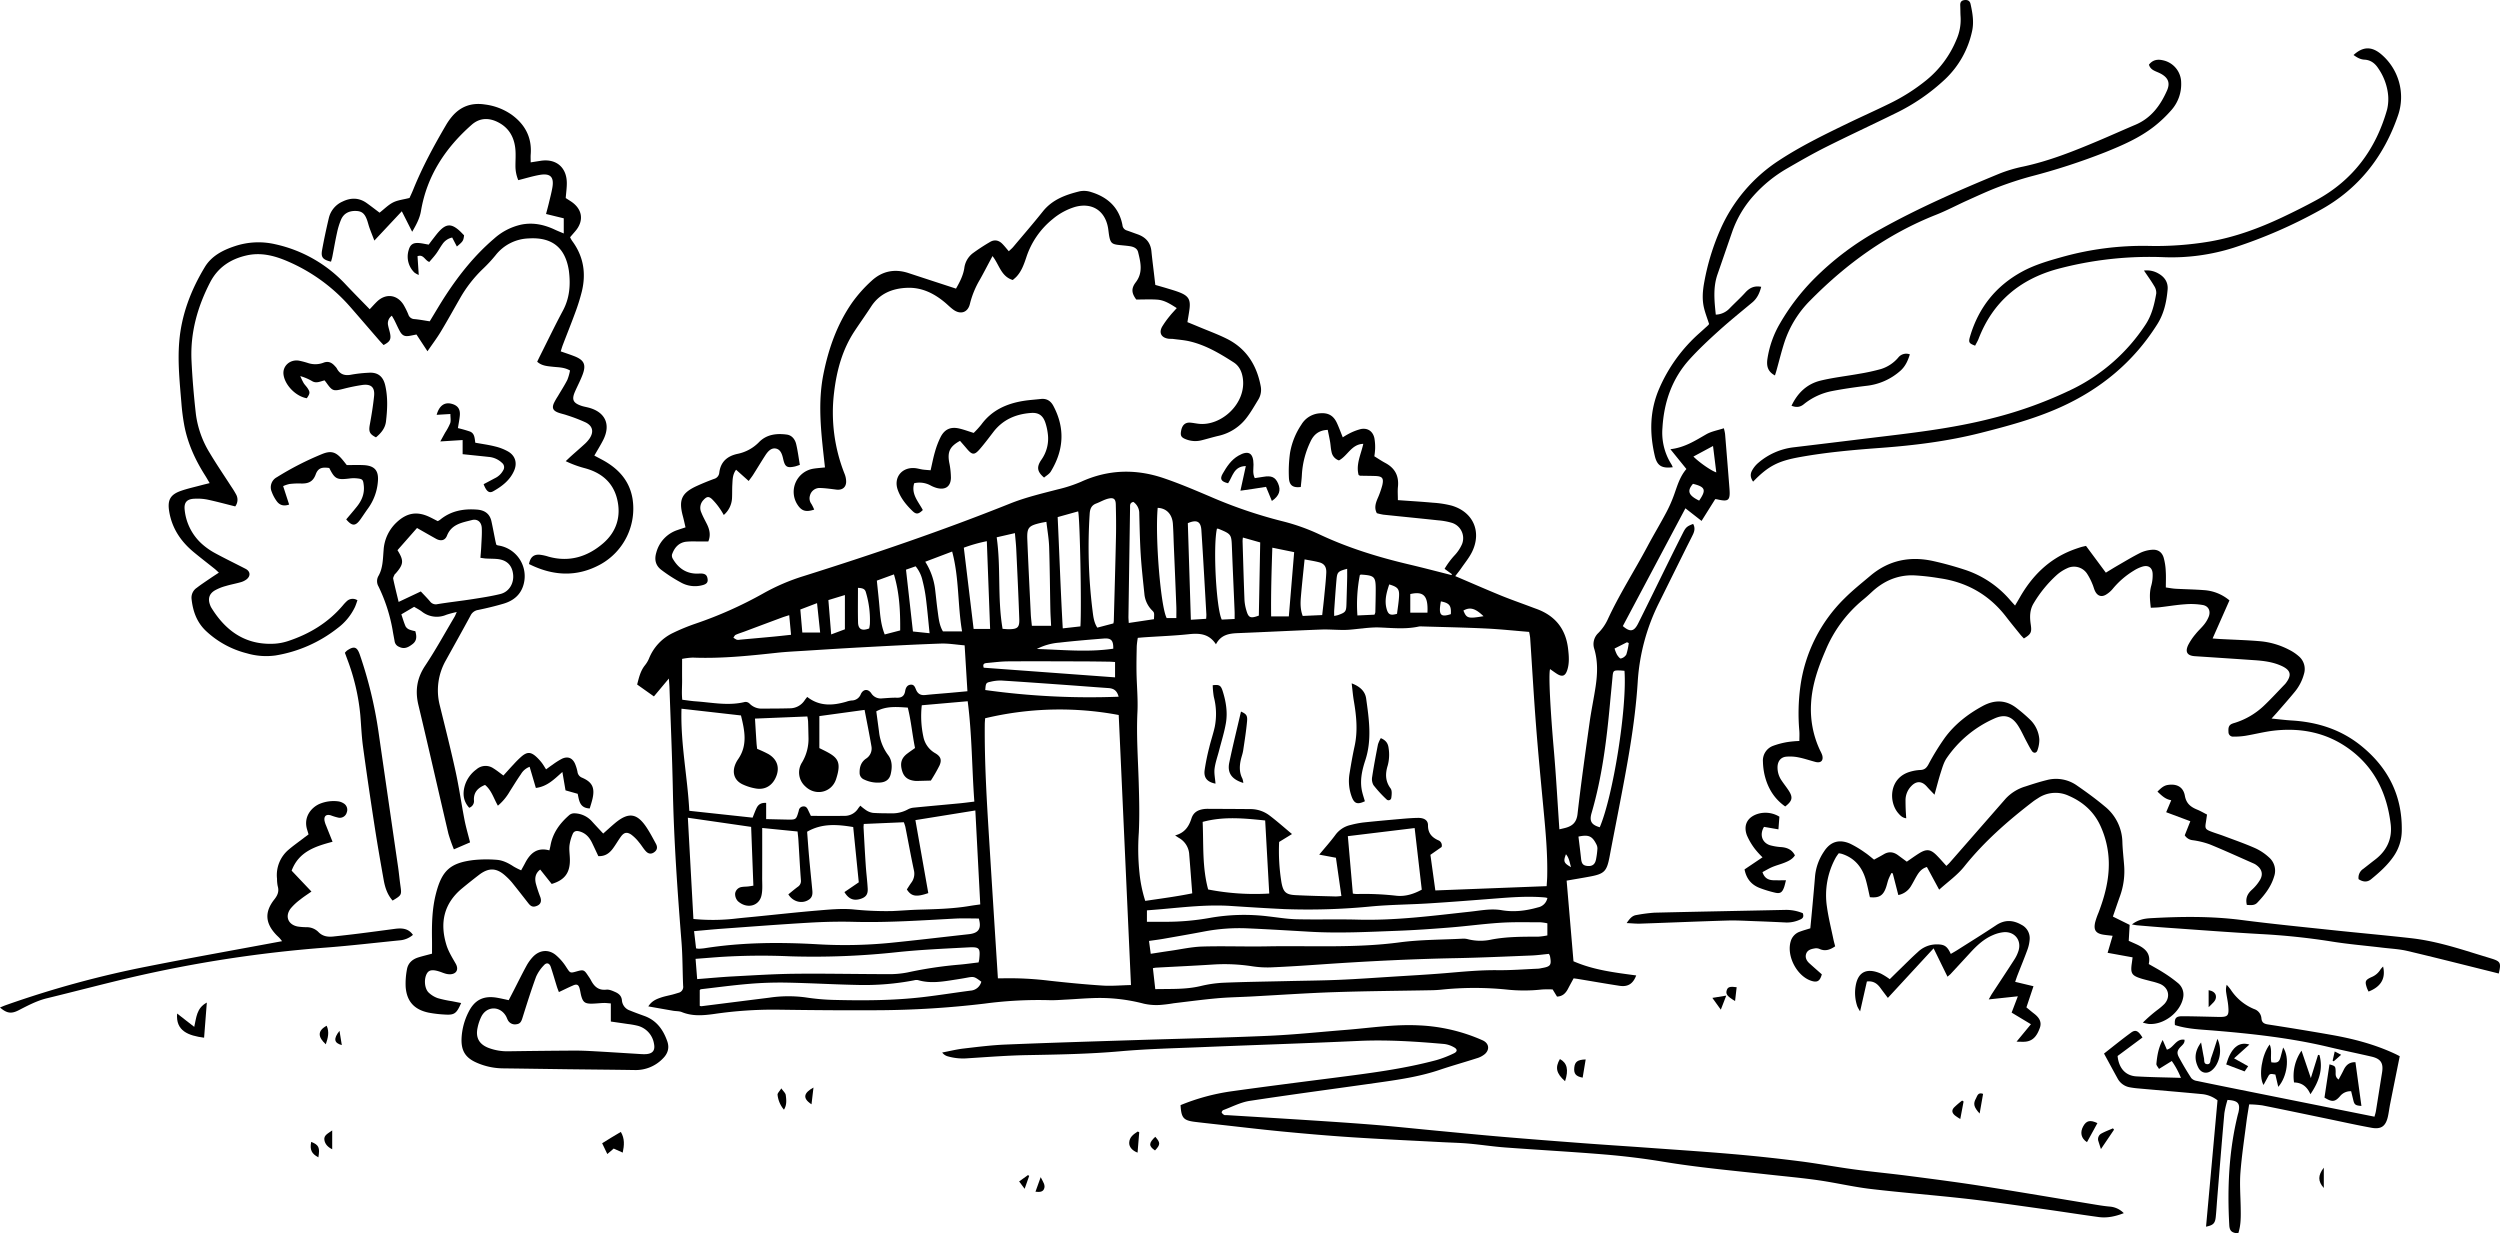 <svg xmlns="http://www.w3.org/2000/svg" width="1342" height="662.102" viewBox="0 0 1342 662.102">
  <g id="Group_132" data-name="Group 132" transform="translate(-1518.477 -943.965)">
    <path id="Path_1218" data-name="Path 1218" d="M2010.66,1065.907l-3.925-2.858a41.99,41.99,0,0,1,5.5-7.381,20.99,20.99,0,0,0,3.887-5.927,8.632,8.632,0,0,0-5.747-11.462,36.323,36.323,0,0,0-7.069-1.26c-9.8-1.054-19.611-2-29.413-3.039a29.888,29.888,0,0,1-3.512-.792c-1.453-2.683-.723-5.141.293-7.649a48.327,48.327,0,0,0,2.646-7.425c.855-3.825-.05-4.779-3.937-4.9-2.64-.081-5.285-.087-7.93-.143-.219-.006-.431-.187-.862-.387-1.535-5.716,1.223-10.931,2.514-16.728-6.351.193-8.4,6.42-13.071,8.9a5.879,5.879,0,0,1-3.98-4.617c-.424-1.734-.468-3.563-.768-5.335-.355-2.078-.811-4.143-1.272-6.445-4.861.181-7.575,2.64-9.272,6.308a46.759,46.759,0,0,0-4.6,17.664c-.1,2.259-.4,4.511-.6,6.694-4.168.518-6.158-.8-6.363-4.923a72.494,72.494,0,0,1,.573-13.265,38.76,38.76,0,0,1,6.108-15.286,12.466,12.466,0,0,1,10.084-6.1c4.336-.337,7.125,1.2,8.978,5.179,1.111,2.384,2,4.873,3.157,7.749a35.594,35.594,0,0,1,3.432-2.028,29.138,29.138,0,0,1,6.326-2.445c3.675-.693,6.4,1.223,7.213,4.866a27.588,27.588,0,0,1,.406,5.709,36.956,36.956,0,0,1-.425,4.055c2.034,1.248,3.912,2.533,5.908,3.594,5.16,2.752,7.357,6.945,6.764,12.766-.231,2.228-.038,4.5-.038,7.176,6.427.461,12.648.823,18.844,1.391a53.015,53.015,0,0,1,9.939,1.535c11.549,3.338,16.3,13.87,11.106,24.708-1.541,3.207-3.9,6.034-5.934,9-.936,1.366-2,2.646-3.151,4.162,8.261,3.519,16.172,6.994,24.165,10.27,5.329,2.184,10.769,4.08,16.16,6.109,1.011.38,2.021.767,3.039,1.129,10.151,3.625,15.948,10.694,17.2,21.469.449,3.85.774,7.656-.43,11.418-1.061,3.3-2.732,3.887-5.678,1.978-1.2-.774-2.34-1.623-3.556-2.465-.918,2.658.212,22.7,1.984,43.033,1.241,14.207,2.015,28.446,3.012,42.977,1.386-.331,2.416-.542,3.414-.823,3.774-1.067,5.833-3.045,6.333-7.444,1.873-16.466,4.2-32.882,6.5-49.3.893-6.421,2.265-12.772,3.219-19.186.992-6.689,1.248-13.371-.711-20.01a8.157,8.157,0,0,1,2.122-8.6,25.883,25.883,0,0,0,4.942-7.025c6.288-13.677,14.444-26.324,21.5-39.577,3.276-6.146,6.882-12.123,10.139-18.281a73.306,73.306,0,0,0,4.3-9.871c1.64-4.636,3.013-9.365,6.426-13.3l-8.6-10.632c7.642-.88,13.345-4.617,19.266-8.011,2.74-1.566,6.065-2.122,9.428-3.232a24.743,24.743,0,0,1,.655,3q1.227,14.731,2.371,29.462c.48,6.314-.487,7.113-6.589,5.7-.231-.056-.468-.062-1.062-.131l-7.337,11.7-8.666-6.769-33.6,63.23c3.918,3.351,6.021,3.014,8.242-1.442,5.584-11.174,11.038-22.412,16.565-33.611q3.744-7.6,7.568-15.156c1.46-2.864,2.121-3.382,5.36-4.635,1.135,1.934.8,3.843-.112,5.715-1.254,2.6-2.6,5.148-3.875,7.731q-7.206,14.525-14.4,29.057a109.783,109.783,0,0,0-11.343,42.166c-1.447,23.2-5.877,45.959-10.251,68.727-1.611,8.374-3.27,16.734-4.842,25.114-1.511,7.993-2.771,9.334-10.694,10.807-3.994.742-8.005,1.4-12.379,2.164,1.235,14.5,2.452,28.82,3.68,43.289,10.788,4.724,22.231,6.065,33.668,7.605-1.691,4.5-4.467,6.253-8.972,5.56-7.363-1.129-14.7-2.421-22.051-3.637-.7-.119-1.41-.206-2.571-.368-.966,1.8-2,3.65-2.975,5.528-1.223,2.353-2.84,4.144-5.946,4.268l-2.334-3.831a51.408,51.408,0,0,0-5.815.032,86.664,86.664,0,0,1-19.062.006,173.011,173.011,0,0,0-34.94.08c-1.672.169-3.357.269-5.035.3-17.433.337-34.872.449-52.3,1.035-14.9.5-29.774,1.542-44.661,2.334-6.128.324-12.267.418-18.369.967-7.775.7-15.517,1.741-23.267,2.658a75.1,75.1,0,0,1-7.512.923,30.9,30.9,0,0,1-8.542-.7,93.259,93.259,0,0,0-27.852-2.97c-4.567.156-9.121.543-13.683.774-3.119.162-6.257.424-9.371.312a219.708,219.708,0,0,0-34.542,1.854,501.2,501.2,0,0,1-57.209,3.55c-18.038.119-36.076-.043-54.114-.3a219.884,219.884,0,0,0-33.78,2.3c-5.871.823-11.693,1.335-17.414-1-1.4-.574-3.07-.443-4.6-.705-4.324-.743-8.642-1.515-13.384-2.352,1.853-2.92,4.3-3.9,6.751-4.742,2.034-.705,4.181-1.073,6.276-1.622,1.042-.275,2.072-.606,3.108-.918a3.26,3.26,0,0,0,2.559-3.731c-.344-7.8-.257-15.636-.868-23.417-2.159-27.2-4.1-54.395-4.648-81.686-.375-18.387-1.192-36.762-1.822-55.137-.045-1.285-.176-2.559-.324-4.742l-8.024,9.6-9-6.383c.955-3.681,1.753-7.263,4.149-10.282a15.516,15.516,0,0,0,2.209-3.675,25.861,25.861,0,0,1,12.747-13.677,107.881,107.881,0,0,1,12.3-5.066,217.135,217.135,0,0,0,36.145-16.128,111.148,111.148,0,0,1,21.782-9.372c37.343-11.761,74.4-24.352,110.755-38.909,8.392-3.363,17.152-5.422,25.869-7.687a74.845,74.845,0,0,0,12.3-4.024c14.532-6.645,29.331-7.038,44.25-2,8.405,2.839,16.6,6.333,24.77,9.8a251.587,251.587,0,0,0,38.791,13.289,108.3,108.3,0,0,1,20.321,7.207c15.43,7.244,31.546,12.191,48.068,16.085,7.581,1.79,15.112,3.781,22.668,5.684ZM1862.081,1206.15c5.315-1.385,7.443-4.979,8.779-9.1,1.1-3.395,3.569-4.617,6.732-5.054a17.87,17.87,0,0,1,2.52-.106c7.456.031,14.906.056,22.363.131a16.9,16.9,0,0,1,10.126,3.313c4.093,3.076,7.924,6.5,12.229,10.083l-6.907,4.243a105.119,105.119,0,0,0,1.235,21.65c.961,5.235,2.346,6.633,7.549,6.9,7.2.375,14.413.511,21.62.717a29.242,29.242,0,0,0,3.02-.243l-2.939-20.541-8.96-1.666c3.145-3.8,6.04-7.019,8.6-10.482a13.832,13.832,0,0,1,8.2-5.435,53.919,53.919,0,0,1,6.7-1.329c6.807-.723,13.634-1.335,20.46-1.934,2.988-.262,6-.505,9-.549,3.382-.056,5.46,1.292,5.429,3.969-.051,4.13,2.015,6.445,5.471,8.03a2.944,2.944,0,0,1,1.835,3.625l-6.009,4.2c.861,6.264,1.729,12.516,2.64,19.117l59.755-2.3c.112-1.965.249-3.507.287-5.048.287-12.279-.862-24.483-2.016-36.688-1.4-14.825-2.825-29.65-3.974-44.5-1.217-15.685-2.1-31.4-3.157-47.107a29.5,29.5,0,0,0-.555-3.138c-7.931-.643-15.587-1.467-23.255-1.828-11.529-.549-23.066-.768-34.6-1.117a5.817,5.817,0,0,0-1.436.082c-7.406,1.615-14.85.649-22.286.442a72.362,72.362,0,0,0-7.856.555c-3.1.262-6.2.743-9.3.8-4.312.081-8.642-.362-12.947-.2-14.894.562-29.781,1.335-44.68,1.922-4.723.187-9.091.868-11.749,6-3.681-5.684-8.786-6.034-14.506-5.428-7.762.824-15.58,1.111-23.373,1.629-1.292.087-2.577.206-4.068.331a43.465,43.465,0,0,0-.568,4.467c-.1,4.686-.2,9.378-.124,14.057.118,7.088.835,14.195.5,21.252-.611,12.641.306,25.219.68,37.829.269,9,.486,18.032.05,27.017a123.827,123.827,0,0,0,.363,21.576,72.611,72.611,0,0,0,3.094,15.005c8.511-1.26,16.883-2.352,25.226-4.049-.555-7.25-1.054-14.076-1.622-20.9a10.823,10.823,0,0,0-5.466-8.822C1863.678,1207.229,1863.21,1206.9,1862.081,1206.15Zm-23.691,80.326c-2.208-48.667-4.386-96.648-6.583-144.966a171.92,171.92,0,0,0-71.7,1.759c-.076,1.2-.188,2.259-.194,3.319-.169,20.565,1.067,41.08,2.34,61.589q2.086,33.636,4.237,67.272c.15,2.378.3,4.762.468,7.406,1.123,0,2.065.025,3.008,0a175.26,175.26,0,0,1,24.465,1.279c9.552,1.061,19.129,2,28.713,2.621C1828.013,1287.074,1832.943,1286.6,1838.39,1286.476Zm-167.278-127.19c1.023.505,1.885.923,2.746,1.354,6.969,3.525,9.383,5.777,6.208,15.374-2.409,7.263-11.144,9.153-16.578,3.743a10,10,0,0,1-1.616-12.872,24.613,24.613,0,0,0,3.407-13.421c-.063-2.888-.113-5.771-.219-8.654a20.791,20.791,0,0,0-.4-2.508l-28.1,1.142c.281,4.555.524,8.722.806,12.89.074,1.179.243,2.353.355,3.357a61.6,61.6,0,0,1,6.1,2.832c4.455,2.664,5.952,6.782,4.355,11.375-1.816,5.21-5.884,7.949-11.088,7.082a27.567,27.567,0,0,1-7.182-2.234c-4.2-1.984-5.659-5.9-4.087-10.27a14.089,14.089,0,0,1,1.654-3.188c5.272-7.556,3.531-15.461,1.566-23.529-10.726-1.217-21.158-2.4-31.927-3.619-.574,18.725,3.239,36.532,4.187,54.807,11.486,1.242,22.687,2.452,33.979,3.669.8-1.959,1.391-3.65,2.177-5.241.925-1.865,2.459-2.851,5.1-2.67v8.692c4.043.094,7.63.187,11.218.256,4.874.087,4.874.081,6.209-4.461a3.477,3.477,0,0,0,.092-.349,2.546,2.546,0,0,1,2.434-2.252c1.317-.106,1.959.68,2.453,1.716.51,1.061,1.017,2.121,1.609,3.369,6.09,0,12.092.056,18.1-.019a8.5,8.5,0,0,0,7.281-3.981c.324-.487.711-.917,1.161-1.491a28.361,28.361,0,0,0,3.219,2.514,9,9,0,0,0,3.588,1.36c3.357.244,6.726.212,10.1.25a17.3,17.3,0,0,0,8.648-2.14,8.2,8.2,0,0,1,3.033-.917c8.254-.811,16.509-1.541,24.764-2.327,2.489-.237,4.96-.58,7.848-.923-1.334-17.988-1.222-35.839-3.574-53.877l-24.639,2.159a52.552,52.552,0,0,0,.86,16.94,12.935,12.935,0,0,0,6.341,8.785c2.944,1.728,3.662,3.582,2.3,6.633a88.933,88.933,0,0,1-4.629,8.08q-3.753.1-7.512.2a7.884,7.884,0,0,1-1.086-.056c-3.763-.406-5.871-2.071-6.844-5.4-1.2-4.1-.375-6.851,2.813-9.26,1.323-1,2.689-1.934,4.131-2.963-1.5-7.312-2.1-14.582-3.887-21.695-5.959-.386-11.556-.93-16.909,2.009.505,3.731.98,7.288,1.46,10.844a25.292,25.292,0,0,0,4.854,12.572c2.314,2.982,2.283,6.769,1.4,10.376-.668,2.721-2.59,4.168-5.472,4.412a16.883,16.883,0,0,1-8.76-1.6,3.815,3.815,0,0,1-2.434-3.65c-.068-3.051.768-5.69,3.388-7.537a6.426,6.426,0,0,0,2.983-6.527c-1.1-6.483-2.415-12.928-3.7-19.673l-24.278,3.326Zm18.176,42.371c-8.76-1.441-16.809-2.04-24.739,2.521.355,4.617.674,9.272,1.093,13.914.523,5.865,1.147,11.718,1.7,17.576.182,1.854.043,3.619-1.672,4.842-3.613,2.59-8.673,1.429-11.2-2.714,1.653-1.335,3.288-2.739,5.023-4.018a3.7,3.7,0,0,0,1.715-3.637c-.53-7.188-.9-14.394-1.347-21.588-.087-1.423-.281-2.833-.449-4.505l-18.974-1.891c0,9.24.025,17.988-.018,26.736-.013,3.22.318,6.558-.406,9.628-1.316,5.584-7.8,7.281-12.647,2.914a5.6,5.6,0,0,1-1.454-4.156,4.13,4.13,0,0,1,3.7-3.457c1.061-.181,2.158-.144,3.232-.262.9-.094,1.791-.262,2.851-.424l-1.2-31.565-33.973-4.91c1.017,18.475,2,36.388,2.983,54.345a106.986,106.986,0,0,0,22.324-.162c3.7-.425,7.412-.749,11.119-1.117,11.243-1.117,22.474-2.365,33.737-3.3,6.089-.512,12.272-1.08,18.331-.58a171.365,171.365,0,0,0,21.233.911c4.68-.194,9.359-.6,14.045-.743,9.253-.281,18.512-.455,27.672-2.021,1.747-.3,3.512-.511,5.516-.8l-2.634-50.433-32.177,5.179,6.919,39.184c-6.508,2.246-9.109,1.791-11.505-1.965.736-1.129,1.473-2.359,2.308-3.519a7.976,7.976,0,0,0,1.485-6.751c-1.659-7.749-3.063-15.548-4.6-23.323a23.538,23.538,0,0,0-.818-2.483l-21.507.923c-.05.855-.138,1.429-.107,1.99.369,6.72.718,13.446,1.167,20.159.275,4.193.824,8.373,1.055,12.566.175,3.151-1.061,4.667-4.013,5.554-3.618,1.079-6.263-.026-8.479-3.7l7.7-5.247Zm61.308-72.895-1.5-24.633c-4.46-.356-8.636-1.092-12.784-.955-13.807.48-27.609,1.223-41.411,1.959-10.438.555-20.877,1.229-31.309,1.885-5.154.324-10.327.555-15.456,1.117-14.943,1.628-29.874,3.169-44.948,2.564a37.515,37.515,0,0,0-5.753.693c0,4.08-.031,7.674.006,11.268.031,3.55-.319,7.119.088,10.669,2.627.319,4.873.693,7.137.849,8.83.605,17.645,2.558,26.531.324a3.1,3.1,0,0,1,2.458.892,8.88,8.88,0,0,0,6.826,2.689c4.929-.025,9.858-.019,14.781-.162a9.455,9.455,0,0,0,7.937-4.268c.38-.568.823-1.092,1.4-1.847,6.588,5.166,13.719,4.686,21.026,2.565a12.042,12.042,0,0,1,2.8-.642,5.268,5.268,0,0,0,4.96-3.444c1.336-2.771,3.87-2.933,5.615-.4a5.976,5.976,0,0,0,5.846,2.708c2.64-.162,5.285-.43,7.918-.355s3.994-1.023,4.418-3.582c.287-1.76,1.079-3.332,3.106-3.425,1.816-.088,2.24,1.566,2.808,2.857.961,2.171,2.552,2.958,4.9,2.7,4.3-.462,8.616-.761,12.928-1.142C1743.913,1129.386,1746.9,1129.105,1750.6,1128.762Zm312.151,140.986c-3.126.3-6.215.742-9.315.867-13.571.542-27.148,1.167-40.731,1.429-24.415.479-48.786,1.722-73.144,3.419-8.755.612-17.514,1.179-26.286,1.541a54.546,54.546,0,0,1-10.028-.636,97.087,97.087,0,0,0-20.49-.924c-10.314.668-20.64,1.136-30.966,1.7a15.651,15.651,0,0,0-1.622.281l1.266,11.25c8.317-.175,16.341.238,24.29-1.641a65.626,65.626,0,0,1,12.1-1.791c11.168-.462,22.349-.605,33.53-.868,9.615-.225,19.23-.3,28.839-.705s19.2-1.1,28.8-1.7c9.479-.6,18.955-1.111,28.414-1.9,9.228-.78,18.418-1.678,27.709-1.572,7.313.088,14.638-.505,21.951-.811a14.528,14.528,0,0,0,1.778-.306c4.861-.83,5.391-1.591,4.473-6.477A7.386,7.386,0,0,0,2062.746,1269.748ZM1849,1269.7c3.719-.567,7.138-1.123,10.563-1.609,5.7-.817,11.387-2.109,17.108-2.283,11.53-.344,23.08.118,34.61-.094,23.766-.443,47.562,1.011,71.284-2.146,11.156-1.486,22.531-1.392,33.805-1.984a8.907,8.907,0,0,1,2.851.281,27.381,27.381,0,0,0,12.779.168c8.292-1.572,16.728-1.5,25.145-1.535a34.212,34.212,0,0,0,4.767-.661v-6.5a25.875,25.875,0,0,0-3.781-.556c-7.087.013-14.189-.2-21.251.25-9.1.573-18.163,1.828-27.26,2.552-9.341.748-18.694,1.416-28.06,1.765-15.6.587-31.221,1.417-46.851.524-11.15-.636-22.306-1.335-33.468-1.816a100.537,100.537,0,0,0-23.317,1.629c-7.425,1.416-14.875,2.7-22.319,4.006-2.451.424-4.928.729-7.536,1.111Zm-92.287-18.937c-4.193,0-8.4-.187-12.573.032-18.125.961-36.232,2.227-54.413,1.76-7.918-.207-15.873-.031-23.784.43-15.835.923-31.659,2.146-47.482,3.288-4.755.344-9.51.83-14.6,1.279l1.079,9.24a9.926,9.926,0,0,0,1.585.194c1.079-.063,2.158-.144,3.225-.312,19.941-3.126,39.969-3.238,60.067-2.108a250.694,250.694,0,0,0,38.91-.687c14.225-1.416,28.42-3.131,42.633-4.7C1756.672,1258.592,1758.238,1256.165,1756.716,1250.761Zm-151.186,32.527c6.6-.506,12.8-1.1,19.018-1.436,11.15-.586,22.306-1.316,33.462-1.435,16.578-.174,33.162.194,49.74.2a50.307,50.307,0,0,0,10.75-.923,217.193,217.193,0,0,1,27.753-4.168c3.45-.293,6.888-.793,10.326-1.192a15.04,15.04,0,0,0,.356-1.634c.611-6.153.25-6.757-6-6.433-12.585.661-25.2,1.222-37.736,2.52a415.464,415.464,0,0,1-57.564,2.271,351.12,351.12,0,0,0-38.185.368c-4.162.306-8.317.642-12.779.986Zm274.289-48.119a130.558,130.558,0,0,0,32.8,2.184c-.743-13.284-1.46-26.187-2.185-39.221-11.406-1.173-22.355-2.271-33.561.768C1877.4,1211.035,1876.562,1223.07,1879.819,1235.169Zm-32.863,17.359c3.557,0,6.8.037,10.028-.006a133.908,133.908,0,0,0,23.666-2.078,105.781,105.781,0,0,1,31.6-.811c5.01.549,10.014,1.41,15.038,1.528,10.931.257,21.888-.093,32.82.2,20.272.549,40.3-2.089,60.366-4.273,5.615-.611,11.243-1.766,16.871-.8,6.707,1.148,13.12.325,19.567-1.51a6.4,6.4,0,0,0,5.022-5.06c-.536-.107-.986-.231-1.441-.275-8.66-.749-17.289-.138-25.925.536-11.979.936-23.959,1.878-35.951,2.64-10.2.642-20.435.692-30.6,1.591a349.345,349.345,0,0,1-47.182,1.5c-9.6-.449-19.2-1.061-28.795-1.691-12.541-.823-24.97.636-37.417,1.735-2.49.218-4.973.406-7.663.624Zm-88.892,32.151c-3.906-2.882-3.906-2.869-8.311-2.046-1.654.313-3.313.568-4.973.83-6.882,1.067-13.751,2.409-20.7.362a4.813,4.813,0,0,0-2.121.113,140.97,140.97,0,0,1-29.381,2.5c-12.965-.238-25.925-1.011-38.89-1.266a198.893,198.893,0,0,0-20.129.654c-8.717.712-17.4,1.9-26.094,2.9-.175.025-.324.293-.555.506v8.4a2.857,2.857,0,0,0,.862.212c12.148-1.522,24.289-3.076,36.437-4.586a69.826,69.826,0,0,1,19.387-.175,120.248,120.248,0,0,0,15.043,1.366c16.222.412,32.444.356,48.586-1.56,8.335-.992,16.628-2.32,24.952-3.407A6.441,6.441,0,0,0,1758.064,1284.678Zm232.611-82.478-35.858,4.348,2.689,30.829a15.906,15.906,0,0,0,2.052.237,152.848,152.848,0,0,1,21.226.911c4.7.531,9.254-.83,13.708-3.263ZM1828.95,1092.349a10.822,10.822,0,0,0,.225-1.3c.4-15.106.848-30.212,1.167-45.323.125-5.752.049-11.512-.1-17.264-.082-2.864-1.086-3.75-3.894-3.126-2.283.512-4.386,1.81-6.614,2.646-2.646.992-3.363,2.983-3.513,5.6a276.005,276.005,0,0,0,1.474,51.363c.424,3.251.648,6.651,2.627,9.677Zm-17.7,1.6c.686-10.183-.256-58.538-1.223-61.739l-10.987,3.063c.936,20.066,1.591,39.776,2.733,59.736Zm-18.269-56.13c-1.535.293-2.358.424-3.169.611-6.452,1.523-7.332,2.49-7.063,9.066.536,13.321,1.21,26.642,1.86,39.957.1,2,.374,3.993.58,6.171h10.326c-.144-3.088-.343-5.959-.4-8.829-.225-11.168-.287-22.343-.655-33.505C1794.321,1046.889,1793.523,1042.509,1792.986,1037.823Zm310.323,79.97c-.893-.069-1.585-.156-2.285-.181-3.706-.1-3.824.038-4.148,3.662-.431,4.786-.931,9.565-1.367,14.351-1.822,19.76-4.274,39.4-9.864,58.526-1.279,4.386-.069,6.327,4.392,7.625C2097.231,1184.823,2104.737,1137.66,2103.309,1117.793ZM1742.4,1053.771l-14.445,5.472a35.659,35.659,0,0,1,5.242,14.363c.5,4.043.867,8.1,1.429,12.136.523,3.75.835,7.587,2.838,10.907h10.264C1745.286,1082.472,1746.234,1068.084,1742.4,1053.771Zm27.073,41.5c1.341.081,2.4.206,3.462.194,4.548-.05,5.653-.949,5.5-5.423-.43-12.484-1.036-24.957-1.623-37.436-.125-2.739-.443-5.472-.717-8.723l-9.783,2.24C1768.653,1062.506,1766.637,1078.835,1769.476,1095.269Zm-6.695.038c-.593-15.861-1.173-31.272-1.766-47.095a80.959,80.959,0,0,0-12.348,3.488c1.772,14.706,3.507,29.082,5.259,43.607Zm89.953-64.99c-1.441,15.792,1.6,53.235,4.842,59.181h5.172c0-2.247.068-4.274-.012-6.3q-.627-16.022-1.317-32.045c-.169-4.081-.243-8.168-.524-12.242C1860.533,1033.705,1857.414,1030.511,1852.734,1030.317Zm-2,59.767c.169-3.382.262-3.475-.974-4.7a14.27,14.27,0,0,1-4.168-8.935c-.717-6.913-1.5-13.827-1.947-20.765-.468-7.413-.6-14.856-.8-22.287a7.4,7.4,0,0,0-3.17-6.271c-2.021.462-1.754,1.9-1.772,3.207q-.441,29.145-.862,58.295c-.018,1.048.094,2.1.163,3.481Zm-18.974,41.617c-.912-3.544-2.9-4.474-5.542-4.648-7.543-.512-15.081-1.117-22.624-1.654-11.611-.824-23.223-1.672-34.84-2.39a22.075,22.075,0,0,0-5.7.649c-2.509.518-2.6.78-2.876,4.449A406.066,406.066,0,0,0,1831.764,1131.7Zm-1.909-18.631c-1.161-.069-2.215-.168-3.27-.181-4.686-.068-9.372-.137-14.057-.149-13.334-.037-26.667-.106-40-.019-3.712.025-7.425.505-11.132.848-1.3.118-2.851.2-2.033,2.558l70.493,5.179Zm54.7-71.6c-2.165,9.353-.418,42.771,2.577,48.836l6.908-.337c0-1.591.043-2.888-.012-4.174-.469-11.274-.993-22.549-1.423-33.83-.281-7.462-.225-7.469-7.1-10.357A5,5,0,0,0,1884.555,1041.467Zm-5.809,48.406a21.461,21.461,0,0,0,.131-2.271c-.873-15.1-1.691-30.205-2.683-45.3-.312-4.742-2.5-5.8-7.275-3.769.536,17.14,1.079,34.367,1.628,51.856Zm44.387-1.279,2.864-34.5-11.724-2.4c-.412,12.472-.786,24.583-.636,36.9Zm17.92-.73c.393-3.575.767-6.651,1.061-9.733.418-4.286.9-8.579,1.117-12.878.168-3.219-1.055-4.991-3.8-5.709-2.621-.686-5.316-1.073-7.837-1.56-.693,6.863-1.422,13.4-1.972,19.947-.287,3.419-.381,6.876.961,10.407Zm-34.017.287.737-39.277-9.291-2.626a17.845,17.845,0,0,0-.181,1.853c.318,10.538.611,21.089,1.023,31.627a24.582,24.582,0,0,0,1.023,5.64C1901.477,1089.367,1902.543,1089.81,1907.036,1088.15Zm-192.522,7.955c.075-10.314-.375-20.178-3.357-30.08l-9.171,3.344c.53,5.291,1.079,10.058,1.472,14.831.393,4.754.893,9.465,2.751,14.063Zm15.779,1.51c-.661-6.433-1.179-12.385-1.916-18.312a76.773,76.773,0,0,0-1.859-9.865,18.2,18.2,0,0,0-3.718-7.749l-5.166,1.809c1.248,11.125,2.483,22.119,3.724,33.181Zm238.819-9.958a5.387,5.387,0,0,0,.461-1.3c.088-3.956.193-7.918.207-11.873.018-7.281-.549-7.862-7.918-8.355-.1-.006-.206.087-.605.262a82.3,82.3,0,0,0-1.3,21.682Zm-314.166.262c-1.579.512-2.714.836-3.813,1.242q-10.117,3.762-20.222,7.556c-1.572.586-3.194,1.067-4.717,1.765-.524.243-.817.992-1.217,1.5a8.833,8.833,0,0,0,1.847,1.135,4.81,4.81,0,0,0,1.785-.05c5.977-.536,11.961-1.061,17.938-1.628,3.057-.287,6.1-.637,9.372-.986Zm173.947,18c.107-4.442-1.111-5.784-5.154-5.459-8,.643-16.01,1.3-23.984,2.222a31.243,31.243,0,0,0-11.886,3.388C1801.577,1106.488,1815.255,1107.935,1828.893,1105.92Zm-144.055-28.807-8.865,2.7,1.5,18.443,7.362-2.752Zm269.6-14.076c-4.873,1.31-5.347,1.716-5.709,5.8-.493,5.5-.849,11.006-1.241,16.515-.063.911-.006,1.822-.006,2.976a18.715,18.715,0,0,0,2.071-.449c4.131-1.491,4.4-1.865,4.524-6.177s.256-8.641.356-12.965C1954.48,1066.862,1954.442,1064.99,1954.442,1063.037Zm-292.459,34.2h9.572l-1.666-15.779-8.972,3.419Zm416.629,109.539c.5,4.118,1,7.98,1.41,11.848.287,2.67,1.03,3.65,3.27,3.913,2.571.3,4.143-.7,4.7-3.276a43.3,43.3,0,0,0,.8-6.015,4.811,4.811,0,0,0-.592-2.365C2085.969,1206.456,2084.022,1205.65,2078.613,1206.78Zm-386.755-133.523c0,6.3-.106,12.417.044,18.525.087,3.725,2.078,4.755,5.971,3.276a22.132,22.132,0,0,0,.381-2.371,52.107,52.107,0,0,0-2.159-17.059C1695.583,1073.718,1694.191,1073.394,1691.858,1073.257Zm285.184-1.828c-1.5,4.48-2.639,8.7-1.385,13.171.854,3.051,2.046,3.6,5.565,2.6.362-2.939.88-6,1.073-9.066C1982.557,1073.868,1981.683,1072.82,1977.042,1071.429Zm20.515,15.137c.443-9-2-11.618-9.215-9.977v9.977Zm142.765-83.782c3.182,3.2,9.633,7.668,12.285,8.5l-1.754-14.17Zm3.075,23.66c3.968-5.747,3.338-7.381-3.3-9.022C2136.764,1021.233,2137.594,1023.629,2143.4,1026.443Zm-37.792,76.438-.948-.411-6.664,3.369a19.261,19.261,0,0,0,1.3,3.276c.53.843,1.579,2.2,2.065,2.065a4.61,4.61,0,0,0,2.951-2.146A33.742,33.742,0,0,0,2105.6,1102.881Zm-100.841-22.349c-1.341,7.319-.256,8.654,5.342,6.851C2010.391,1082.8,2009.349,1081.412,2004.763,1080.532Zm22.9,7.949c-4.474-4.293-7.257-5.023-10.8-3.032C2018.54,1089.648,2019.288,1089.872,2027.662,1088.481ZM2074.62,1223.2c-.743-2.316-.93-4.849-2.727-6.939C2070.376,1220.113,2070.7,1221,2074.62,1223.2Z" transform="translate(287.192 186.262)" fill="#000"/>
    <path id="Path_1219" data-name="Path 1219" d="M1640.9,1063.1c1.4-1.485,2.583-2.826,3.862-4.068,4.723-4.593,10.85-3.887,14.325,1.709a40.462,40.462,0,0,1,2.546,5.166,3.483,3.483,0,0,0,3.151,2.471c2.845.249,5.672.8,8.335,1.2,2.964-4.842,5.659-9.515,8.611-14.02,7.338-11.206,15.667-21.588,25.912-30.336a32.208,32.208,0,0,1,14.55-7.543c6.4-1.31,12.4,0,18.194,2.739,1.378.649,2.8,1.2,4.68,2v-8.13l-9.51-2.327c.518-2,1.024-3.806,1.46-5.628.668-2.8,1.411-5.6,1.916-8.43,1.036-5.815-1.023-7.949-6.9-6.9-3.763.668-7.437,1.81-11.38,2.8a19.437,19.437,0,0,1-1.517-7.625c-.006-2.889.213-5.784-.012-8.654-.531-6.676-3.475-11.98-9.677-14.987-4.83-2.34-9.621-2.146-13.8,1.523-14.12,12.429-24.028,27.4-27.216,46.228-.68,4.018-2.49,7.369-4.736,11.218l-5.56-11-14.737,15.729c-.973-2.527-1.81-4.6-2.571-6.7-.449-1.241-.761-2.533-1.167-3.787-1.26-3.831-2.8-5.247-5.859-5.4-3.7-.187-6.713,1.092-8.254,4.573a37.89,37.89,0,0,0-2.215,7.213c-.942,4.218-1.653,8.48-2.483,12.722-.181.917-.474,1.81-.717,2.714-4.405-1.092-5.5-2.327-4.8-6.221,1.042-5.784,2.283-11.543,3.637-17.258a12.882,12.882,0,0,1,7.394-8.816c4.461-2.166,8.816-2.115,12.94.836,2.334,1.666,4.593,3.426,6.888,5.153,2.528-1.965,4.674-4.2,7.289-5.515,2.464-1.241,5.415-1.523,8.791-2.39.468-1.055,1.3-2.77,2.009-4.53,4.873-12.067,11.062-23.46,17.619-34.666a32.829,32.829,0,0,1,3.1-4.418c4.629-5.54,10.551-7.65,17.682-6.57a31.955,31.955,0,0,1,14.344,5.447c7.244,5.241,11,12.216,10.3,21.332-.1,1.273-.012,2.559-.012,4.305,2.127-.337,3.749-.593,5.365-.842,8.217-1.279,13.92,3.444,14.026,11.773.037,2.62-.362,5.247-.586,8.217.762.493,1.747,1.117,2.72,1.753,6.351,4.149,7.25,10.519,2.289,16.191-.86.992-1.715,1.99-2.664,3.088a15.266,15.266,0,0,0,1.049,1.9c6.171,8.267,7.649,17.47,5.228,27.341a106.574,106.574,0,0,1-3.432,10.988c-2.14,5.865-4.48,11.655-6.707,17.489-.424,1.1-.742,2.234-1.173,3.556,2.571.9,4.942,1.666,7.263,2.571,5.271,2.046,6.489,4.524,4.529,9.8-1.167,3.145-2.764,6.121-4.112,9.2-1.878,4.281-1.079,6.1,3.37,7.637,1.241.424,2.558.636,3.837.967,9,2.34,12.123,9.041,7.955,17.327-1.4,2.776-3.063,5.422-4.786,8.448,1.411.742,2.746,1.448,4.075,2.159,8.592,4.592,14.8,11.1,16.435,21.058a34.237,34.237,0,0,1-17.009,35.059c-12.834,7.125-25.737,6.351-38.577-.069.673-3.643,2.495-5.266,5.79-5a24.3,24.3,0,0,1,4.561,1c11.187,3.17,21.052.131,29.494-7.169,7.194-6.227,9.733-14.575,7.424-23.853-2.284-9.178-8.885-14.288-17.77-16.553a55.88,55.88,0,0,1-9.783-3.65c1.217-1.142,2.122-2.028,3.064-2.87,2.327-2.084,4.7-4.118,7-6.233a17.874,17.874,0,0,0,2.646-2.939c2.452-3.568,1.885-6.776-1.96-8.729a87.56,87.56,0,0,0-10.057-3.862c-1.691-.605-3.5-.911-5.148-1.6-2.439-1.036-2.963-2.452-1.89-4.929a35.584,35.584,0,0,1,2.14-3.743c1.7-2.9,3.543-5.728,5.066-8.723a26.4,26.4,0,0,0,1.44-5.035c-3.131-1.791-6.157-1.678-9.115-2-2.926-.325-5.977-.431-8.51-2.714.586-1.217,1.092-2.278,1.622-3.332,4.049-8.049,7.949-16.179,12.2-24.115,3.65-6.807,4.137-13.939,3.2-21.351-.013-.119-.037-.237-.056-.356-1.959-12.2-9.084-17.82-21.545-17.033a23.544,23.544,0,0,0-17.744,9.01,78.518,78.518,0,0,1-6.863,7.387,69.143,69.143,0,0,0-12.148,15.586c-3.469,6.04-6.832,12.148-10.432,18.113-2.1,3.481-4.568,6.738-7.125,10.476l-5.909-9c-1.155.231-2.3.474-3.444.686-2.877.537-4.187-.043-5.61-2.67-.967-1.791-1.785-3.669-2.7-5.5-.406-.817-.892-1.591-1.46-2.6a5,5,0,0,0-2,5.253c.269,1.417.743,2.789,1.03,4.2.649,3.251-.031,4.493-3.469,6.289-.767-.823-1.6-1.66-2.377-2.558-5.123-5.9-10.2-11.836-15.343-17.72a93.687,93.687,0,0,0-33.786-24.664c-7.057-3.045-14.351-4.929-22.1-3.151-8.617,1.978-15.387,6.44-19.549,14.525-6.788,13.171-10.65,27.054-9.951,41.929.449,9.6,1.267,19.186,2.352,28.726a52.617,52.617,0,0,0,7.469,20.908c3.619,6.083,7.631,11.936,11.462,17.895a48.452,48.452,0,0,1,2.645,4.292,5.87,5.87,0,0,1-.461,6.446c-5.11-1.273-10.083-2.633-15.112-3.7a27.948,27.948,0,0,0-6.813-.424c-4.025.156-5.684,2-5.2,6.058a28.384,28.384,0,0,0,9.54,18.462,36.964,36.964,0,0,0,6.794,4.7c5.379,2.92,10.895,5.59,16.341,8.4,2.565,1.323,2.846,3.806.562,5.634a9.225,9.225,0,0,1-3.2,1.566c-2.646.761-5.379,1.241-8.018,2.04a25.09,25.09,0,0,0-5.952,2.421c-3.007,1.86-3.669,4.517-2.409,7.818a8.013,8.013,0,0,0,.6,1.31c7.718,12.566,18.344,20.178,33.705,19.423a29.191,29.191,0,0,0,7.749-1.5c11.38-3.8,21.345-9.833,29.194-19.08a21.7,21.7,0,0,1,1.96-2.109,4.607,4.607,0,0,1,5.871-.63c-.473,1.279-.836,2.521-1.372,3.681a30.384,30.384,0,0,1-9.328,11.293,72.7,72.7,0,0,1-33.287,14.644,36.759,36.759,0,0,1-15.355-1.148,49.765,49.765,0,0,1-22.168-12.192c-4.854-4.7-6.863-10.588-7.549-17.09a6.361,6.361,0,0,1,2.826-5.9c2.277-1.759,4.7-3.344,7.075-4.973,1.467-1.011,2.97-1.966,4.767-3.151-.917-.83-1.554-1.479-2.258-2.041-3.756-3.007-7.574-5.934-11.274-9-6.87-5.709-11.624-12.729-13.116-21.726-1.017-6.133.481-9.1,6.308-11.143,3.5-1.223,7.157-2.015,10.745-2.982,1.372-.368,2.758-.693,4.66-1.167-.923-1.56-1.654-2.876-2.465-4.149-5.328-8.392-9.4-17.321-11.218-27.141a112.913,112.913,0,0,1-1.472-11.425c-.893-11.012-2.09-22.019-1.192-33.1,1.185-14.569,6.277-27.828,13.758-40.194,3.587-5.915,9.553-9.01,15.941-11.138a39.96,39.96,0,0,1,22.019-1.042,72.863,72.863,0,0,1,37.586,21.495C1632.155,1054.205,1636.471,1058.542,1640.9,1063.1Z" transform="translate(76.038 46.87)" fill="#000"/>
    <path id="Path_1220" data-name="Path 1220" d="M1727.49,1075.1a113.693,113.693,0,0,1,27.222-7.406c18.569-2.6,37.168-4.948,55.755-7.337,18.238-2.353,36.482-4.636,54.289-9.4a59.956,59.956,0,0,0,9.365-3.612c2.084-.954,2.084-2.277.069-3.331a14.033,14.033,0,0,0-5.035-1.717c-15.33-1.348-30.667-2.371-46.1-1.659-27.984,1.285-55.993,2.177-83.988,3.325-14.657.606-29.344.937-43.944,2.234-16.684,1.478-33.368,1.76-50.077,2.059-10.576.194-21.133,1.03-31.7,1.691a29.848,29.848,0,0,1-11.044-1.1,5.5,5.5,0,0,1-2.764-1.985c3.806-.723,7.588-1.678,11.425-2.133,7.511-.88,15.049-1.828,22.6-2.14,23.067-.954,46.153-1.642,69.227-2.383,24.04-.774,48.094-1.266,72.121-2.322,13.8-.611,27.572-2.083,41.348-3.176,13.053-1.035,26.044-3.088,39.2-2.42a93.732,93.732,0,0,1,34.172,8.024c3.326,1.5,3.994,4.773,1.286,7.307a11.824,11.824,0,0,1-4.386,2.314c-6.62,2.14-13.341,3.994-19.928,6.228-9.734,3.294-19.8,4.948-29.906,6.4-24.021,3.451-48.093,6.595-72.083,10.258-4.88.742-9.5,3.207-14.214,4.955-.406.155-.948,1.023-.83,1.309a3.075,3.075,0,0,0,1.391,1.3c.381.206.943.056,1.423.088,15.236.942,30.479,1.847,45.716,2.839,11.393.742,22.792,1.491,34.179,2.427,10.9.9,21.776,2.065,32.67,3.095,11.842,1.117,23.691,2.3,35.546,3.3,14.25,1.21,28.52,2.309,42.783,3.382,11.393.861,22.793,1.584,34.186,2.4,15.467,1.123,30.947,2.127,46.4,3.462q17.95,1.553,35.839,3.831c9.771,1.229,19.461,3.064,29.225,4.38s19.58,2.221,29.35,3.494c13.11,1.7,26.224,3.395,39.277,5.436,20.534,3.212,41.018,6.719,61.527,10.082,2.49.406,4.991.792,7.5.992a11.8,11.8,0,0,1,7.238,3.5c-4.5,1.748-8.91,2.714-13.49,2.09-10.121-1.379-20.21-2.982-30.324-4.392-13.453-1.866-26.885-3.863-40.375-5.391-17.2-1.953-34.467-3.263-51.649-5.29-9.41-1.111-18.681-3.326-28.071-4.674-8.917-1.279-17.9-2.083-26.855-3.076-18.867-2.084-37.779-3.775-56.534-6.888-10.3-1.71-20.709-2.976-31.116-3.85-17.851-1.491-35.74-2.452-53.6-3.787-6.589-.487-13.133-1.51-19.717-2.09-4.785-.424-9.6-.511-14.4-.768-15.966-.848-31.939-1.565-47.893-2.6-12.473-.811-24.933-1.884-37.38-3.082-12.08-1.16-24.135-2.62-36.2-3.949-3.581-.4-7.169-.786-10.744-1.223C1729.043,1083.343,1727.882,1082.064,1727.49,1075.1Z" transform="translate(424.71 462.096)" fill="#000"/>
    <path id="Path_1221" data-name="Path 1221" d="M1682.115,1130.811c-6.027-4.23-9.421-10.014-11.069-16.884a35.1,35.1,0,0,1-.892-7.125,8.39,8.39,0,0,1,5.446-8.542,42.347,42.347,0,0,1,7.956-2.065,58.661,58.661,0,0,1,6.146-.543c0-1.934.119-3.681-.019-5.416a107.8,107.8,0,0,1,.542-23.728,81.612,81.612,0,0,1,23.785-47.463c4.318-4.318,9.141-8.155,13.82-12.1,9.908-8.373,21.339-10.632,33.8-7.861,5.853,1.3,11.654,2.926,17.345,4.8a54.289,54.289,0,0,1,23.9,16.179c.786.886,1.585,1.759,2.608,2.889.9-1.529,1.685-2.82,2.434-4.137,6.533-11.536,15.4-20.509,27.927-25.475,1.56-.618,3.158-1.154,4.755-1.672.9-.293,1.84-.462,2.969-.736l10.657,14.369c2.258-1.366,4.362-2.689,6.514-3.93,3.956-2.278,7.862-4.655,11.936-6.689a17.668,17.668,0,0,1,6.189-1.66c3.188-.293,5.41,1.111,6.377,4.156a31.775,31.775,0,0,1,1.142,7.418c.186,2.733.043,5.49.043,8.647,1.76.238,3.5.593,5.254.693,5.035.287,10.095.349,15.124.736a23.561,23.561,0,0,1,13.771,5.509l-9.048,20.447c1.691.124,2.933.231,4.18.3,7.2.381,14.413.574,21.588,1.2a41.552,41.552,0,0,1,15.124,4.467,24.541,24.541,0,0,1,5.372,3.568,8.977,8.977,0,0,1,2.8,9.49,25.414,25.414,0,0,1-5.129,9.827c-3.038,3.719-6.245,7.306-9.39,10.938-.767.88-1.572,1.735-2.9,3.195,4.074.4,7.463.836,10.863,1.042,13.8.836,26.431,4.836,37.28,13.627,14.413,11.68,22.025,26.643,21.769,45.4a24.54,24.54,0,0,1-4.367,13.864c-3.295,4.823-7.619,8.647-12.086,12.31-2.165,1.778-4.417,1.472-6.738-.025a5.65,5.65,0,0,1,2.509-5.528c2.1-1.617,4.155-3.283,6.257-4.88,6.371-4.83,9.416-11.255,8.461-19.161-1.971-16.44-8.661-30.46-22.361-40.387-11.948-8.66-25.538-11.387-40.02-9.809-5.234.574-10.382,1.934-15.592,2.8a38.857,38.857,0,0,1-6.433.449,2.417,2.417,0,0,1-2.658-2.39c-.063-1.654-.225-3.444,1.653-4.393a11.151,11.151,0,0,1,1.692-.6,39.85,39.85,0,0,0,15.454-8.991c4.013-3.787,7.737-7.887,11.587-11.849.081-.087.155-.181.231-.274,3.594-4.592,2.869-7.288-2.552-9.652-4.486-1.959-9.246-2.546-14.051-2.876q-16.013-1.1-32.027-2.146c-4.08-.269-5.391-2.2-3.631-5.971a31.506,31.506,0,0,1,4-5.94c1.41-1.791,3.163-3.307,4.567-5.1a16.283,16.283,0,0,0,2.515-4.324c1.06-2.914-.113-5.541-3.17-6.133a37.9,37.9,0,0,0-9.628-.4c-4.548.306-9.065,1.086-13.6,1.6-1.516.175-3.052.181-4.743.268-.48-4.137-.848-7.874.207-11.7a20.8,20.8,0,0,0,.773-6.726c-.212-3.263-2.458-4.624-5.571-3.637a19.045,19.045,0,0,0-4.543,2.14,44.683,44.683,0,0,0-11.156,9.59,14.162,14.162,0,0,1-3.762,3.289c-2.34,1.41-4.436.767-5.74-1.647-.679-1.248-.949-2.714-1.547-4.018a31.746,31.746,0,0,0-2.957-5.715,8.4,8.4,0,0,0-10.614-2.783,22.314,22.314,0,0,0-5.684,3.713,65.928,65.928,0,0,0-12.254,15.043c-2.221,3.6-2.177,7.525-1.578,11.525.611,4.1.112,5.1-3.694,7.406-.6-.649-1.266-1.3-1.853-2.022-2.571-3.182-5.166-6.339-7.656-9.577-9.1-11.843-21.114-18.656-35.846-20.746a119.132,119.132,0,0,0-13.925-1.547c-8.7-.206-16.154,3.126-22.475,9.053-1.491,1.391-3.007,2.764-4.592,4.049a70.1,70.1,0,0,0-20.166,27.273c-3.962,9.178-7.25,18.562-7.749,28.707a51.61,51.61,0,0,0,4.979,25.176,14.77,14.77,0,0,1,1.024,2.3c.792,2.858-.718,4.368-3.62,3.613-3.019-.786-5.983-1.828-9.034-2.433a22.843,22.843,0,0,0-6.763-.381c-2.82.312-4.361,2.346-4.56,5.2a12.31,12.31,0,0,0,2.314,7.8c1.2,1.8,2.577,3.482,3.737,5.3C1686.345,1125.988,1685.94,1127.835,1682.115,1130.811Z" transform="translate(794.67 246.07)" fill="#000"/>
    <path id="Path_1222" data-name="Path 1222" d="M1792.41,1023.316c-3.494-2.24-6.664-4.274-10.463-4.536-3.694-.256-7.419-.056-11.269-.056-2.5-3.338-2.839-5.9-.281-9.247,4-5.222,2.615-10.694,1.273-16.191-.511-2.1-2.439-2.889-4.417-3.195-2.134-.331-4.305-.449-6.452-.724-3.038-.381-3.906-1.148-4.548-4.174-.343-1.635-.449-3.326-.736-4.979-1.629-9.278-8.661-13.72-17.739-11.2a34.041,34.041,0,0,0-11.942,6.5,43.819,43.819,0,0,0-14.269,20.815c-1.241,3.65-2.521,7.281-5.241,10.164-.568.6-1.223,1.111-1.935,1.741-6.326-1.878-7.257-8.255-10.888-12.841-.455.855-.811,1.522-1.16,2.184-1.872,3.494-3.682,7.019-5.622,10.47a48.113,48.113,0,0,0-5.322,12.934c-1.042,4.6-4.9,6.015-8.773,3.282-1.666-1.173-3.095-2.658-4.662-3.974-5.9-4.929-12.522-8.186-20.365-7.855-7.912.331-14.718,3.076-19.267,10.083-2.876,4.436-5.959,8.735-8.873,13.147-6.576,9.964-9.59,21.126-10.981,32.831a89.12,89.12,0,0,0,5.64,43.857,11.307,11.307,0,0,1,.824,4.193c-.05,3.051-2.152,4.586-5.228,4.212-2.977-.368-5.958-.8-8.948-.879A5.336,5.336,0,0,0,1595.5,1124a5,5,0,0,0,.785,4.436,22.48,22.48,0,0,1,1.5,3.057c-4.623,1.51-6.92.692-9.172-2.97a12.607,12.607,0,0,1,8.86-19.018c1.878-.287,3.788-.417,6.1-.661-.43-3.894-.861-7.662-1.254-11.431-1.329-12.822-2.14-25.669.38-38.422,2.721-13.777,7.344-26.917,15.4-38.535a73.384,73.384,0,0,1,10.513-11.792c5.622-5.2,12.367-6.6,19.772-4.156,8.423,2.783,16.865,5.522,25.525,8.355,1.891-3.313,3.813-6.888,4.455-10.975a11.913,11.913,0,0,1,4.493-7.967,103.965,103.965,0,0,1,9.327-6.1c2.352-1.41,4.655-.949,6.57.973,1.185,1.185,2.214,2.527,3.5,4.011,1.029-.992,1.74-1.566,2.314-2.246,5.335-6.352,10.775-12.616,15.941-19.1,5.129-6.445,12.3-9,19.829-10.844a11.977,11.977,0,0,1,6.027.393c8.94,2.708,15.081,8.267,16.9,17.764a3.238,3.238,0,0,0,2.29,2.851c1.928.655,3.837,1.385,5.759,2.059,4.367,1.529,7.038,4.4,7.5,9.159.411,4.181.954,8.348,1.441,12.522.206,1.779.418,3.557.649,5.522,2.271.655,4.455,1.254,6.614,1.916,2.178.668,4.379,1.285,6.495,2.128,4.7,1.859,5.884,3.912,5.235,8.91-.287,2.246-.705,4.48-1.111,7.019,2,.824,3.981,1.622,5.946,2.452,5.086,2.14,10.3,4.03,15.231,6.489,10.445,5.229,16.022,14.12,18.15,25.376a10.039,10.039,0,0,1-1.3,7.294c-1.94,3.17-3.781,6.427-6.015,9.39a26.121,26.121,0,0,1-15.36,10.04c-3.039.7-6.028,1.622-9.054,2.377a13.614,13.614,0,0,1-8.161-.443c-2.82-1.042-3.363-1.984-2.776-4.873.6-2.957,2.24-4.373,4.935-4.149,1.554.131,3.088.474,4.642.63,11.948,1.21,25.264-10.794,23.535-24.209-.468-3.65-1.885-6.819-4.991-8.8-7.394-4.736-14.938-9.247-23.616-11.268-2.907-.68-5.921-.892-8.891-1.285-.83-.106-1.691,0-2.521-.125-3.775-.561-5.191-3.157-3.326-6.47a48.925,48.925,0,0,1,4.2-5.84C1789.8,1026.124,1790.987,1024.926,1792.41,1023.316Z" transform="translate(357.749 86.033)" fill="#000"/>
    <path id="Path_1223" data-name="Path 1223" d="M1752.672,1070.446l-6.576-12.185c-2.813.83-4.249,2.739-5.491,4.836-1.035,1.753-1.94,3.594-3.007,5.334a10.19,10.19,0,0,1-6.85,4.892l-2.989-11.636-.692-.2a34.758,34.758,0,0,0-1.579,3.313c-.573,1.579-.892,3.245-1.478,4.817-1.517,4.1-3.751,5.366-8.524,4.855-.68-2.964-1.272-6.021-2.1-9-1.909-6.92-5.92-12-12.984-14.264a15.246,15.246,0,0,0-1.615-.318,23.772,23.772,0,0,0-1.585,2.253,41.742,41.742,0,0,0-4.768,26.5c.817,5.927,2.3,11.767,3.513,17.638.238,1.167.587,2.308.9,3.563-2.676,1.816-5.316,2.839-8.454,1.385a4.5,4.5,0,0,0-2.452-.275c-1.915.318-3.943.818-4.655,2.883-.686,2.009.213,3.774,1.748,5.153,2.22,2.009,4.474,3.975,6.651,5.9-1,3.656-2.459,4.511-5.666,3.469-7.743-2.515-13.365-13.353-11.045-21.152a7.722,7.722,0,0,1,5.011-5.26c1.678-.63,3.419-1.1,5.528-1.766.393-4.143.811-8.411,1.2-12.685.468-5.147.942-10.289,1.353-15.442a28.255,28.255,0,0,1,4.761-13.059c3.413-5.335,8.142-6.82,14.02-4.261a54.749,54.749,0,0,1,8,4.8c1.684,1.11,3.2,2.471,4.873,3.787,1.859-1.024,3.563-1.9,5.2-2.876,2.715-1.629,5.254-1.31,7.719.523,1.528,1.136,3.063,2.259,4.667,3.444,2.3-1.573,4.423-3.132,6.657-4.517,3.919-2.421,6.065-2.184,9.285,1.023,1.779,1.773,3.413,3.7,5.3,5.759.617-.6,1.217-1.1,1.722-1.679q15.077-17.23,30.149-34.472a23.588,23.588,0,0,1,10.644-6.521c3.757-1.248,7.544-2.452,11.382-3.4a19.411,19.411,0,0,1,16.19,2.92c5.135,3.55,10.208,7.238,14.981,11.25a25.175,25.175,0,0,1,9.409,19.136c.131,4.081.605,8.149.918,12.223a39.549,39.549,0,0,1-2.165,16.665c-1.3,3.594-2.508,7.213-3.849,11.082l9,4.454-.493,8.567c1.18.524,2.346,1.055,3.52,1.572,4.709,2.084,8.572,4.749,7.225,10.882,2.807,1.628,5.453,3.032,7.955,4.648a70.558,70.558,0,0,1,7.587,5.46,8.011,8.011,0,0,1,2.957,7.723c-1.391,8.08-10.563,15.1-18.712,14.308a26.868,26.868,0,0,1-2.963-.687,78.769,78.769,0,0,1,7.755-6.77,33.232,33.232,0,0,0,3.838-3.263c3.35-3.706,2.32-8.648-2.234-10.694a34.634,34.634,0,0,0-4.811-1.466c-1.734-.486-3.494-.873-5.216-1.4-5.336-1.641-6.059-2.832-5.236-8.379.138-.93.25-1.859.406-3.07l-13.409-2.434,2.689-9.14c-1.729-.2-3.226-.337-4.711-.555-4.312-.642-5.628-2.465-4.655-6.713a39.734,39.734,0,0,1,1.772-5.091c3.313-8.7,5.709-17.57,5.541-27a49.145,49.145,0,0,0-4.286-19.192c-3.481-7.893-9.415-13.215-17.215-16.6a16.794,16.794,0,0,0-16.515,1.3c-.918.574-1.834,1.154-2.689,1.81-13.484,10.351-26.211,21.5-36.875,34.835C1762.375,1062.709,1757.446,1066.141,1752.672,1070.446Z" transform="translate(806.747 351.103)" fill="#000"/>
    <path id="Path_1224" data-name="Path 1224" d="M1858.237,1067.042c-1.766,8.785-3.481,17.234-5.16,25.688-.443,2.234-.705,4.511-1.2,6.739-1.167,5.153-3.588,6.938-8.823,5.983-7.8-1.416-15.536-3.144-23.291-4.754-11.762-2.434-23.511-4.917-35.291-7.263a57.85,57.85,0,0,0-7.07-.536c-.524,3.363-1.079,6.408-1.466,9.478-1.142,9.053-2.527,18.094-3.219,27.191-.468,6.2.043,12.479.143,18.725.076,4.68.194,9.359-1.316,13.877-3.5-.312-4.636-1.317-4.81-4.468-1.111-20.01-.219-39.87,4.617-59.424.088-.349.219-.686.3-1.042,1.086-4.848-.162-6.395-5.865-6.732a49.429,49.429,0,0,0-1.691,7.125c-1.348,15.081-2.552,30.167-3.787,45.254-.288,3.476-.475,6.957-.83,10.42s-1.354,4.46-5.222,5.247q3.1-34.038,6.165-67.834a16.079,16.079,0,0,0-8.78-3.375c-11.125-1.062-22.268-1.978-33.4-2.977a45.987,45.987,0,0,1-5-.648,9.2,9.2,0,0,1-6.471-4.749c-2.371-4.292-4.7-8.616-7.275-13.345,4.674-3.651,9.49-7.587,14.506-11.243,2.434-1.779,3.851-1.049,6.134,2.626l-13.353,9.914c.624,6.5,4.218,10.595,10.065,10.945,7.793.468,15.6.542,23.927.8a43.937,43.937,0,0,0-4.9-9.048l-6.869,4.25c-.549-1.017-1.479-1.922-1.4-2.727.418-4.268,1.048-8.529,3.375-12.815l2.264,5.2c3.669-.948,4.861-6.1,9.459-5.322.182,1.716-.9,2.608-1.915,3.625-2.009,2.015-2.371,3.388-1.073,5.8,2.053,3.8,4.256,7.537,6.614,11.156a5.029,5.029,0,0,0,3.014,1.522c9.752,2.034,19.53,3.994,29.3,5.952,21.894,4.4,43.794,8.786,66.037,13.247.275-1.055.619-2.04.78-3.057,1.117-6.876,2.178-13.759,3.289-20.634.824-5.066-.662-7.406-5.729-8.573-7.605-1.759-15.255-3.313-22.849-5.128-20.284-4.842-40.923-7.114-61.657-8.835-7.032-.586-14.164-.773-20.958-2.963-.331-3.612.492-4.736,3.943-4.729,6.37.018,12.741.225,19.117.362,5.409.118,6.033-.461,5.572-5.865-.206-2.389-.755-4.742-1.092-7.119a9.245,9.245,0,0,1,.262-4.261,29.6,29.6,0,0,1,2.127,2.583,27.505,27.505,0,0,0,12.579,10.438,5.7,5.7,0,0,1,3.931,5.022c.2,2.209,1.372,2.908,3.494,3.239,11.4,1.766,22.78,3.613,34.135,5.622,11.619,2.052,22.993,5.016,33.749,10C1856.439,1066.081,1857.469,1066.648,1858.237,1067.042Z" transform="translate(948.419 443.899)" fill="#000"/>
    <path id="Path_1225" data-name="Path 1225" d="M1593.709,1042.884a55.1,55.1,0,0,0-5.6,1.491,12.943,12.943,0,0,1-13.252-1.809c-1.236-.923-2.64-1.622-4.038-2.471l-6.863,4.043c.762,2.24,1.379,4.405,2.271,6.452a4.122,4.122,0,0,0,2.021,1.715,18.916,18.916,0,0,0,3.2.874c.772,2.614.935,5.06-1.429,6.888-2.122,1.647-4.349,2.982-7.263,1.51a3.773,3.773,0,0,1-2.389-2.864c-.344-2.016-.768-4.012-1.08-6.027a88.378,88.378,0,0,0-7.618-23.56,5.635,5.635,0,0,1,.062-5.709c2.358-4.205,2.3-9.022,2.7-13.67a22.184,22.184,0,0,1,6.963-14.962c5.522-5.185,10.995-6.127,17.807-2.858,1.4.674,2.783,1.41,4.281,2.172a7.4,7.4,0,0,0,1.191-.674c5.828-4.842,12.634-6.077,19.953-5.509,4.043.312,6.807,2.2,7.7,6.3.741,3.4,1.372,6.82,2.059,10.226.162.8.368,1.6.524,2.271a3.573,3.573,0,0,0,.817.412,16.68,16.68,0,0,1,13.9,20.777c-1.473,5.672-5.459,8.929-10.838,10.52-4.48,1.323-9.047,2.414-13.621,3.363a5.419,5.419,0,0,0-4.074,3.026c-4.337,8.03-8.8,15.985-13.215,23.972a32.528,32.528,0,0,0-3.251,24.365c2.9,11.767,5.871,23.516,8.454,35.346,1.872,8.554,3.088,17.246,4.755,25.85.773,3.981,1.934,7.893,3.007,12.2l-8.679,3.743a83.1,83.1,0,0,1-2.946-8.392c-5.4-23.011-10.594-46.072-16.1-69.058-1.847-7.737-.817-14.469,3.663-21.189,5.646-8.486,10.55-17.464,15.76-26.237C1592.892,1044.806,1593.129,1044.138,1593.709,1042.884Zm-21.339-45.1-10.488,11.917c3.494,5.6,3.338,7.493-.861,12.36-.237.268-.592.486-.723.792-.306.73-.849,1.572-.706,2.246.861,4.062,1.885,8.092,2.907,12.372l11.912-5.621c1.691,1.816,3.382,3.513,4.929,5.335a3.849,3.849,0,0,0,4.049,1.466c6.158-1,12.367-1.684,18.537-2.639,5.091-.8,10.214-1.566,15.212-2.8,4.654-1.148,7.35-5.715,6.813-10.532-.561-5.035-3.519-7.843-8.8-8.267-1.909-.156-3.837-.125-5.76-.237-.917-.05-1.828-.231-2.988-.381.163-2.109.349-4.005.437-5.908.15-3.351.449-6.72.294-10.064-.163-3.257-2.321-5.066-5.3-4.293-5.26,1.379-10.919,2.153-13.378,8.38-1.061,2.7-3.406,3.057-5.933,1.641C1579.2,1001.692,1575.883,999.783,1572.371,997.786Z" transform="translate(169.963 229.606)" fill="#000"/>
    <path id="Path_1226" data-name="Path 1226" d="M1583.217,1115.774c-2.527,5.747-3.637,6.526-8.891,6.177a62.906,62.906,0,0,1-8.586-1.017c-7.711-1.617-11.754-6.071-12.309-13.858a40.15,40.15,0,0,1,.68-9.3c.555-3.382,2.87-5.479,6.089-6.483,2.383-.742,4.823-1.316,7.375-2.009,0-2.621.032-5.129-.006-7.631-.138-8.311.044-16.572,2.146-24.7,3.17-12.279,7.624-16.428,20.234-17.938a68.986,68.986,0,0,1,12.179-.131c3.4.206,6.439,1.76,9.3,3.643a39.4,39.4,0,0,0,3.993,2.009c.818-1.5,1.466-2.621,2.059-3.768,2.714-5.285,6.427-8.767,13.1-6.938.238-1.024.455-1.8.593-2.59,1.21-6.863,5.129-12.079,10.245-16.491a4.286,4.286,0,0,1,2.932-.8,13,13,0,0,1,8.923,4.156c2,2.215,4.049,4.38,6.2,6.695,2.221-1.965,4.23-3.838,6.339-5.6,7.3-6.077,11.88-5.416,17.1,2.583,1.766,2.708,3.282,5.59,4.823,8.442.793,1.466.961,2.982-.474,4.255-1.56,1.385-3.289,1.5-4.8-.081-1.4-1.46-2.4-3.294-3.725-4.836a21.55,21.55,0,0,0-4.28-4.243c-2.359-1.529-3.888-1.073-5.535,1.2-1.479,2.04-2.72,4.255-4.218,6.283-1.847,2.5-4.156,4.293-7.85,4.111-1.085-2.308-2.183-4.685-3.319-7.044-1.4-2.914-3.32-5.2-6.62-6.177-1.828-.543-3.194-.25-3.862,1.448a22.939,22.939,0,0,0-1.7,6.146c-.231,2.489.212,5.035.237,7.556.074,7.057-2.8,10.919-9.771,13.015l-6.158-7.737c-2.764,2.122-2.951,4.767-2.383,7.388a74.484,74.484,0,0,0,2.471,7.487c.849,2.54-.088,4.181-2.646,4.886-1.872.518-2.913-.505-3.925-1.81-2.87-3.681-5.74-7.369-8.672-11a34.631,34.631,0,0,0-3.264-3.363c-4.911-4.567-9.141-4.786-14.457-.711q-4.577,3.509-9.021,7.187c-9.939,8.2-12.1,18.669-8.417,30.53,1.086,3.488,3.113,6.72,4.948,9.933,1.691,2.976.555,5.485-2.895,5.7a8.673,8.673,0,0,1-2.484-.318,23.956,23.956,0,0,1-2.377-.824c-4.242-1.516-6.4-1.366-7.593.53-1.8,2.839-1.511,8.224.874,10.47a13.621,13.621,0,0,0,4.854,2.957,62.52,62.52,0,0,0,7.724,1.653C1579.886,1115.125,1581.377,1115.412,1583.217,1115.774Z" transform="translate(182.807 366.616)" fill="#000"/>
    <path id="Path_1227" data-name="Path 1227" d="M1583.511,1052.153c.942-1.809,1.822-3.494,2.689-5.185,2.246-4.38,4.417-8.8,6.776-13.127a23.209,23.209,0,0,1,3.55-4.954c3.469-3.6,8.112-4.181,12.036-1.136a27.91,27.91,0,0,1,5.853,6.7c2.046,3.095,1.978,3.295,5.322,2.34,3.943-1.123,4.249-1.011,6.457,2.371a23.643,23.643,0,0,1,1.366,2.122c1.748,3.431,4.019,5.727,8.374,5.234,1.541-.175,3.288.618,4.8,1.291,1.9.842,3.375,2.1,3.556,4.536a6.253,6.253,0,0,0,4.268,5.36c2.552,1.054,5.154,1.99,7.749,2.926,6.552,2.359,10.151,7.381,12.335,13.658,1.241,3.575.218,6.651-2.4,9.21a20.151,20.151,0,0,1-14.881,6.17c-12.023-.187-24.047-.281-36.07-.43-11.662-.15-23.324-.331-34.991-.474a35.827,35.827,0,0,1-13.989-3.045c-6.045-2.633-8.379-6.414-8.117-13.015a34.536,34.536,0,0,1,3.757-14.177c3.257-6.557,8.13-8.947,15.405-7.655C1579.356,1051.224,1581.328,1051.692,1583.511,1052.153Zm26.936-4.336c-.406-1.086-.773-1.953-1.055-2.846-1.1-3.55-2.121-7.125-3.3-10.65-.7-2.1-2.271-2.541-3.7-.887a21.315,21.315,0,0,0-4.2,6.165c-2.677,7.319-5.011,14.762-7.344,22.2-.555,1.766-1.173,3.1-3.226,3.288a4.25,4.25,0,0,1-4.555-2.177c-.4-.736-.649-1.56-1.079-2.277-3.214-5.423-10.12-5.378-13.078.175a24.2,24.2,0,0,0-2.1,6.089c-1.173,5.3.761,8.885,5.8,10.863a28.389,28.389,0,0,0,10.944,1.834q17.484-.253,34.966-.362c3.719-.019,7.444.155,11.162.362,8.155.456,16.3.992,24.458,1.484a25.977,25.977,0,0,0,2.883.063c3.75-.194,5.229-1.959,4.461-5.666a11.89,11.89,0,0,0-9.1-9.658,45.507,45.507,0,0,0-4.96-.862c-2.945-.443-5.89-.855-9.1-1.323v-9.721c-1.46-.1-2.64-.281-3.807-.243-2.283.068-4.56.38-6.832.368-3.22-.018-4.293-.88-5.178-3.931-.406-1.378-.555-2.826-.943-4.211-.568-2.053-1.466-2.515-3.458-1.654C1615.588,1045.328,1613.136,1046.557,1610.447,1047.817Z" transform="translate(208.045 428.695)" fill="#000"/>
    <path id="Path_1228" data-name="Path 1228" d="M1695.168,1112.862a10.673,10.673,0,0,0,7.449-3.395c2.758-2.845,5.722-5.5,8.38-8.442,2.289-2.54,4.867-3.812,8.56-3.1-.849,3.251-2.121,6.165-4.786,8.386-6,5-12.092,9.908-17.888,15.137-5.435,4.9-10.813,9.927-15.729,15.337-9.422,10.364-13.784,22.93-14.607,36.775a31.666,31.666,0,0,0,4.773,19.616,13.653,13.653,0,0,1,.755,1.6c-5.9.736-8.411-.768-9.665-6.152-2.851-12.223-2.72-24.246,2.371-36.014a84.53,84.53,0,0,1,21.6-29.818c1.615-1.441,3.213-2.895,4.811-4.355a2.466,2.466,0,0,0,.368-.605c-.911-2.832-2-5.622-2.7-8.5-1.123-4.636-.723-9.34.131-13.964a125.117,125.117,0,0,1,8.617-28.177,84.851,84.851,0,0,1,31.521-37.124c11.48-7.537,23.779-13.558,36.1-19.529,7.668-3.719,15.467-7.182,23.116-10.938a102.141,102.141,0,0,0,19.754-12.51,54.841,54.841,0,0,0,16.21-21.732,26.438,26.438,0,0,0,2.278-12.273c-.15-2.04-.094-4.087-.2-6.127-.094-1.709.505-2.745,2.334-2.958,1.722-.2,2.851.481,3.213,2.134,1.067,4.823,1.909,9.7.8,14.625a49.788,49.788,0,0,1-14.425,25.694,106.54,106.54,0,0,1-26.636,18.306c-12.385,6.1-24.921,11.9-37.269,18.088-7.075,3.544-13.964,7.5-20.82,11.468a72.987,72.987,0,0,0-18.133,14.694,57.378,57.378,0,0,0-11.48,19.417c-2.639,7.6-5.234,15.211-7.88,22.811C1693.652,1098.274,1694.388,1105.412,1695.168,1112.862Z" transform="translate(744.342)" fill="#000"/>
    <path id="Path_1229" data-name="Path 1229" d="M1684.108,1030.74c-.306-1.017-.536-1.809-.78-2.6-2.021-6.657,2.134-11.68,6.5-13.689a19.484,19.484,0,0,1,10.246-1.429,7.041,7.041,0,0,1,2.688.967,3.972,3.972,0,0,1,1.866,4.942,3.853,3.853,0,0,1-4.443,2.839,28.345,28.345,0,0,1-4.118-1.248c-2.421-.73-3.768.362-3.394,2.852a13.23,13.23,0,0,0,.886,2.727c1.086,2.764,2.2,5.522,3.432,8.6-9.3,2.471-18.144,5.29-21.963,15.517l10.632,11.213c-2.115,1.491-4.111,2.751-5.933,4.224a29.855,29.855,0,0,0-5.242,4.886c-3.188,4.237-1.31,8.729,3.888,9.677a35.294,35.294,0,0,0,4.673.35,8.853,8.853,0,0,1,6.234,2.458c2.339,2.5,5.159,2.858,8.248,2.521,4.542-.487,9.078-.993,13.615-1.567,6.433-.8,12.865-1.678,19.3-2.527,3.725-.487,7.238-.325,9.7,3.226a12.3,12.3,0,0,1-7.213,2.951c-13.04,1.3-26.055,2.832-39.115,3.843a691.835,691.835,0,0,0-105.358,16.148c-14.956,3.519-29.818,7.449-44.755,11.087-5.441,1.323-10.295,3.912-15.211,6.439-3.956,2.028-6.327,1.679-10.014-1.478,1.067-.437,2-.855,2.95-1.2a538.1,538.1,0,0,1,76.377-20.878c23.908-4.748,47.918-9.01,72.089-13.521-.374-.468-.817-1.08-1.323-1.634-.567-.618-1.21-1.161-1.791-1.773-5.921-6.227-6.389-12.222-1.042-19,1.81-2.29,2.639-4.349,1.816-7.157a19.566,19.566,0,0,1-.368-3.944,17.854,17.854,0,0,1,6.365-15.735c2.1-1.791,4.355-3.4,6.545-5.079C1681.419,1032.749,1682.754,1031.757,1684.108,1030.74Z" transform="translate(0 361.122)" fill="#000"/>
    <path id="Path_1230" data-name="Path 1230" d="M1674.716,1118.564c-4.018-2.121-4.554-5.266-4.049-8.829a53.478,53.478,0,0,1,6.826-19.23,117.635,117.635,0,0,1,17.626-23.192,153.383,153.383,0,0,1,36.169-27.216c20.6-11.474,42.159-20.908,63.929-29.868a75.282,75.282,0,0,1,12.753-3.794c13.939-2.989,27.079-8.248,40.138-13.751,6.751-2.845,13.427-5.859,20.172-8.717,8.423-3.575,13.377-10.382,16.9-18.362,1.934-4.386.418-7.313-4.3-9.5-2.152-.992-4.592-1.572-5.4-4.367,1.9-2.434,4.323-3.045,7.319-2.39a12.326,12.326,0,0,1,9.976,12.024,20.942,20.942,0,0,1-4.91,14.357,67.773,67.773,0,0,1-9.6,9.178c-7.824,6.128-16.884,10.046-26.037,13.752a345.189,345.189,0,0,1-40.02,13.04c-5.9,1.591-11.743,3.513-17.458,5.678s-11.269,4.76-16.846,7.269-11,5.416-16.684,7.662c-25.937,10.257-47.98,26.136-67.453,45.885a56.719,56.719,0,0,0-13.927,22.449c-1.635,5.01-2.87,10.158-4.3,15.237C1675.328,1116.674,1675.066,1117.454,1674.716,1118.564Z" transform="translate(796.553 26.942)" fill="#000"/>
    <path id="Path_1231" data-name="Path 1231" d="M1691.065,1107.725c-3.407-1.3-3.669-1.772-2.633-5.229,4.573-15.224,13.732-26.786,27.722-34.448,6.794-3.719,14.17-5.859,21.582-7.93a160.979,160.979,0,0,1,46.309-5.953,173.509,173.509,0,0,0,33.044-2.371c13.6-2.377,26.418-7.113,38.84-12.965,6.189-2.92,12.317-5.984,18.325-9.26,19.654-10.707,31.933-27.285,37.96-48.6a24.137,24.137,0,0,0,.368-9.259,30.6,30.6,0,0,0-5.166-12.947c-1.741-2.658-4.119-4.43-7.363-4.58-2.315-.112-4.062-1.229-5.846-2.49,5.022-4.6,9.671-4.729,14.762-.48a30.164,30.164,0,0,1,9.085,33c-7.631,22.137-21.308,39.514-41.916,50.8a261.383,261.383,0,0,1-46.172,20.091,109.94,109.94,0,0,1-37.3,5.135,191.219,191.219,0,0,0-57.477,6.339c-20.185,5.559-34.635,17.657-42.254,37.436C1692.431,1105.31,1691.675,1106.514,1691.065,1107.725Z" transform="translate(887.653 21.802)" fill="#000"/>
    <path id="Path_1232" data-name="Path 1232" d="M1880.178,967.323a12.307,12.307,0,0,1,7.887,1.66c3.282,1.884,5.154,4.742,4.8,8.61-.58,6.5-1.922,12.766-5.484,18.449-12.791,20.378-30.486,34.978-52.33,44.774-13.646,6.115-28.008,9.971-42.446,13.633-17.651,4.48-35.608,6.726-53.727,8.061-14.494,1.067-28.977,2.34-43.308,4.917-11.767,2.115-17.021,4.742-25.213,13.215-1.4-2.052-1.722-3.912-.493-6.1a14.652,14.652,0,0,1,3.4-4.1,35.412,35.412,0,0,1,18.512-8.2q20.215-2.414,40.424-4.9c22.413-2.72,44.874-5.116,66.806-10.813a222.411,222.411,0,0,0,43.208-15.779,98.876,98.876,0,0,0,38.683-34.229c3.45-5.135,4.836-10.957,5.872-16.872a6.688,6.688,0,0,0-1.116-4.055C1884.034,972.838,1882.136,970.243,1880.178,967.323Z" transform="translate(789.186 121.879)" fill="#000"/>
    <path id="Path_1233" data-name="Path 1233" d="M1652.413,997.853c-1.334.431-2,.7-2.689.855-4.224.911-5.31.249-6.271-4.069-.542-2.433-1.341-5.023-3.869-5.546-2.57-.537-4.385,1.578-5.727,3.656-2.215,3.426-4.312,6.932-6.5,10.382-.686,1.092-1.51,2.1-2.415,3.357l-6.763-6.039c-1.909,2.564-1.847,5.229-2,7.8-.156,2.515-.05,5.048-.181,7.562a12.7,12.7,0,0,1-4.43,8.935,38.548,38.548,0,0,0-2.047-3.344,35.208,35.208,0,0,0-4.311-5.216c-1.828-1.635-2.87-1.3-4.573.555a6.027,6.027,0,0,0-1.1,6.72c.824,2.115,1.953,4.112,2.97,6.152,1.5,3.007,2.134,6.065.755,9.347-2.14,0-4.156-.012-6.171,0a46.478,46.478,0,0,0-5.753.131c-4.037.537-6.29,3.263-7.556,6.87a3.216,3.216,0,0,0,.449,2.309c3.014,5.16,7.369,8.124,13.54,7.949a16.743,16.743,0,0,1,2.158-.025c1.96.219,2.727,1.086,2.971,2.983.231,1.8-.668,2.577-2.259,3.095a15.388,15.388,0,0,1-12.211-1.366,78.982,78.982,0,0,1-10.276-6.62c-3.126-2.3-3.949-5.478-2.82-9.3a17.41,17.41,0,0,1,11.313-12.136c1.335-.486,2.7-.9,4.392-1.466-.505-2.14-.917-4.1-1.434-6.033-2.359-8.8-.649-12.51,7.711-16.285,2.951-1.335,5.958-2.565,9-3.682a3.781,3.781,0,0,0,2.839-3.307c.705-6,4.443-9.059,10.059-10.2a22.247,22.247,0,0,0,11.437-6.4c4.094-4.068,9.377-4.6,14.749-3.893,2.726.356,4.431,2.546,5.035,5.122C1651.29,990.285,1651.746,993.972,1652.413,997.853Z" transform="translate(295.427 195.665)" fill="#000"/>
    <path id="Path_1234" data-name="Path 1234" d="M1701.9,1026.878c3.151-2.521,6.589-3.169,9.989-3.357,16.341-.917,32.651-1.142,48.967.98,16.2,2.1,32.477,3.7,48.73,5.428,14.1,1.5,28.233,2.74,42.322,4.343,11.505,1.311,22.575,4.6,33.594,8.037,3.094.967,6.2,1.891,9.3,2.851,4.954,1.541,5.378,2.327,4,8.061-1.223-.312-2.434-.623-3.657-.929-15.143-3.756-30.261-7.619-45.454-11.2-4.3-1.01-8.8-1.21-13.209-1.74-9.184-1.1-18.419-1.866-27.541-3.339a367.431,367.431,0,0,0-37.985-3.981c-16.8-.948-33.587-2.239-50.377-3.413-5.278-.368-10.544-.83-15.817-1.273C1703.93,1027.278,1703.112,1027.084,1701.9,1026.878Z" transform="translate(961.004 413.333)" fill="#000"/>
    <path id="Path_1235" data-name="Path 1235" d="M1613.869,1016.615c.848-3.638,1.435-6.832,2.352-9.92a44.336,44.336,0,0,1,3.082-8.043c2.171-4.131,5.391-5.5,9.933-4.461,2.44.555,4.8,1.454,7.761,2.371a50.971,50.971,0,0,0,4.1-4.492c5.622-7.693,13.552-11.237,22.624-12.7,3.082-.5,6.208-.68,9.308-1.03,3.145-.356,5.317,1.017,6.757,3.737,6.377,12.017,5.579,23.791-1.409,35.24-.811,1.335-2.408,2.19-3.594,3.22-3.706-3.17-4.156-5.615-1.435-9.584a19.622,19.622,0,0,0,3.432-14,30.29,30.29,0,0,0-1.323-5.953c-1.3-3.825-3.618-5.453-7.662-5.16-8.135.58-15.137,3.557-20.247,10.226-2.334,3.051-4.648,6.134-7.15,9.041-3,3.482-4.162,3.395-7.069-.05-1.223-1.448-2.478-2.87-3.669-4.243-5.485,2.995-6.813,5.89-5.791,11.63a42.011,42.011,0,0,1,.911,8.2c-.1,4.686-2.97,6.658-7.512,5.491a15.823,15.823,0,0,1-3.331-1.335,12.463,12.463,0,0,0-8.866-1.242c-1.779,5.846,2.265,9.89,4.623,14.394-2.24,2.2-3.507,2.489-5.478.586-3.388-3.263-6.4-6.944-7.981-11.424-2.34-6.62,2.19-12.26,9.191-11.661,1.429.125,2.826.568,4.249.774C1610.954,1016.4,1612.246,1016.465,1613.869,1016.615Z" transform="translate(404.153 179.798)" fill="#000"/>
    <path id="Path_1236" data-name="Path 1236" d="M1573.767,1135.455c-2.794-3.138-4.062-6.995-4.779-11.006-1.728-9.69-3.419-19.392-4.917-29.12-2.171-14.12-4.262-28.258-6.184-42.415-.76-5.584-.985-11.243-1.44-16.871a114.454,114.454,0,0,0-6.995-30.081c-.412-1.123-.83-2.246-1.3-3.525a8.344,8.344,0,0,1,1.179-1.216c3.75-2.552,5.391-2.022,6.869,2.333a227.275,227.275,0,0,1,9.928,40.887q5.269,36.547,10.594,73.082c.461,3.207.748,6.445,1.2,9.652C1578.672,1132.485,1578.7,1132.479,1573.767,1135.455Z" transform="translate(155.463 291.941)" fill="#000"/>
    <path id="Path_1237" data-name="Path 1237" d="M1727.691,1053.077l-7.456-15.23c-8.274,8.966-16.222,17.582-24.552,26.611-1.472-1.953-2.751-3.625-3.993-5.328-1.722-2.377-3.844-3.9-7.269-3.482-1.148,5.073-2.3,10.158-3.638,16.042a20.436,20.436,0,0,1-1.485-2.634,22.336,22.336,0,0,1-.911-11.006c1.391-8.374,6.845-9.559,13.509-6.652a36.7,36.7,0,0,1,4.8,3.008c2.015-1.978,3.886-3.837,5.777-5.666,3.108-3.007,6.14-6.1,9.372-8.972a14.516,14.516,0,0,1,9.4-4.025c4.642-.131,6.183.737,8.211,5.111,1.142-.674,2.283-1.3,3.388-2,6.994-4.442,14.051-8.8,20.946-13.4,4.554-3.032,8.953-2.87,13.533-.281a8.062,8.062,0,0,1,4.467,8.012,20.472,20.472,0,0,1-1.253,5.577c-1.648,4.511-3.488,8.948-5.235,13.421-.43,1.1-.786,2.234-1.285,3.657l9.833,2.352-3.794,11.356c1.335,1.091,2.677,2.246,4.081,3.319,2.577,1.978,4.342,4.374,3.113,7.731-1.31,3.575-3.175,6.838-7.543,7.344-1.378.156-2.789.025-4.967.025l7.738-9.378-10.358-6.239,3.339-8.754-15.624,1.672c.711-1.241,1.167-2.14,1.709-2.977,4.007-6.132,8.074-12.229,12.023-18.4a19.443,19.443,0,0,0,2.284-4.86c1.635-5.554-2.128-10.277-7.93-9.846a19.012,19.012,0,0,0-5.859,1.572c-4.867,2.052-8.635,5.6-12.148,9.428q-5.242,5.7-10.508,11.387C1729.008,1052,1728.521,1052.354,1727.691,1053.077Z" transform="translate(836.202 415.18)" fill="#000"/>
    <path id="Path_1238" data-name="Path 1238" d="M1704.016,1054.359c-1.679-1.778-2.933-3.007-4.081-4.33-2.72-3.12-5.771-3.189-8.573-.087a10.87,10.87,0,0,0-2.9,7.55c.006,1.56.025,3.126.088,4.679s.181,3.089.287,4.842c-2.028-.231-3.164-1.454-4.236-2.683-5.36-6.146-5-19.136,6.47-22.343a22.866,22.866,0,0,1,5.3-.892c2.172-.075,3.288-.986,4.355-2.926a130.132,130.132,0,0,1,8.841-14.375c5.335-7.25,12.335-12.7,20.247-17.009,6.458-3.507,12.622-3.432,18.468,1.223a81.757,81.757,0,0,1,7.076,6.1,16.363,16.363,0,0,1,4.929,10.557,16.742,16.742,0,0,1-1.03,5.9c-.486,1.541-2.04,1.691-2.963.325-1.136-1.685-2.028-3.532-3-5.329-1.473-2.751-2.72-5.634-4.405-8.242-3.376-5.223-7.375-6.358-12.978-3.75a60.68,60.68,0,0,0-25.4,21.2c-1.554,2.315-2.34,5.2-3.214,7.918C1706.149,1046.3,1705.238,1049.985,1704.016,1054.359Z" transform="translate(852.902 316.202)" fill="#000"/>
    <path id="Path_1239" data-name="Path 1239" d="M1579.74,1020.848c1.847-2.034,3.662-4.093,5.553-6.089a49.709,49.709,0,0,1,4.355-4.293c2.9-2.377,4.817-2.284,7.65.243a25.8,25.8,0,0,1,2.932,3.169c.811,1.023,1.454,2.184,2.408,3.663,1.21-.873,2.315-1.722,3.469-2.489a37.717,37.717,0,0,1,5.159-3.257c3.058-1.366,5.422-.43,6.851,2.577a22.55,22.55,0,0,1,1.379,4.449,3.834,3.834,0,0,0,2.421,3.169c5.509,2.359,6.95,5.379,5.684,11.163-.406,1.84-1.023,3.637-1.523,5.372-5.477-.218-5.7-4.336-6.47-7.868l-6.532-1.847-1.685-9.871c-4.362,3.887-8.187,7.843-14.238,8.573l-3.339-11.349a9.066,9.066,0,0,0-4.648,3.918c-2.139,3.039-4.055,6.233-6.064,9.372a28.591,28.591,0,0,1-6.327,7.587c-2.284-3.943-3.388-8.28-6.907-11.144-3.737,1.522-6.115,3.856-5.959,8.111a3.782,3.782,0,0,1-2.527,4.15c-3.313-3.644-3.644-7.843-2.233-12.317a16.884,16.884,0,0,1,6.108-8.293,7.435,7.435,0,0,1,9.059-.586C1576.14,1018.072,1577.8,1019.438,1579.74,1020.848Z" transform="translate(208.971 339.418)" fill="#000"/>
    <path id="Path_1240" data-name="Path 1240" d="M1752.084,1076.022c-.83-3.525.281-5.89,2.621-8.042a22.8,22.8,0,0,0,4.529-5.5c1.722-3.07.83-5.772-2.052-7.844a6.531,6.531,0,0,0-1.229-.742c-7.911-3.488-15.773-7.088-23.765-10.357a44.053,44.053,0,0,0-9.072-2.228,5.744,5.744,0,0,1-4.368-2.639l3-7.556-12.971-4.842,2.727-6.445c-3.151-.468-5.135-2.5-7.406-4.611,1.735-1.71,3.239-3.2,5.5-3.569,4.793-.774,8.367,1,9.222,5.809.762,4.236,3.182,6.027,6.638,7.444,1.76.717,3.407,1.7,5.248,2.633-.231,1.6-.424,3.014-.649,4.424-.474,2.933-.225,3.494,2.614,4.611,2.347.917,4.78,1.616,7.138,2.508,5.616,2.109,11.294,4.087,16.771,6.508a28.369,28.369,0,0,1,7.431,4.966,9.428,9.428,0,0,1,2.714,10.214c-1.646,5.585-5.147,10-9.065,14.108C1756.189,1076.4,1754.18,1076.184,1752.084,1076.022Z" transform="translate(972.499 353.688)" fill="#000"/>
    <path id="Path_1241" data-name="Path 1241" d="M1555.42,995.256c-5.865-.973-11.818-7.05-12.51-12.772-.549-4.555,3.476-8.186,8.317-7.4a46.088,46.088,0,0,1,4.866,1.279,12.328,12.328,0,0,0,8.137-.131c2.72-1.111,4.629-.131,6.345,1.847a5.88,5.88,0,0,1,.917,1.11c1.748,3.419,4.455,4.125,8.068,3.363a71.137,71.137,0,0,1,8.941-.973c4.948-.393,7.886,1.884,9.01,6.77,1.478,6.42,1.173,12.872.418,19.33-.437,3.712-2.664,6.308-5.379,8.573-3.494-1.759-3.986-3.138-3.3-6.869.929-5.06,1.753-10.151,2.283-15.268.492-4.773-1.622-6.651-6.458-5.959a96.812,96.812,0,0,0-9.858,2.009c-5.553,1.411-6.052,1.3-9.31-3.269-.274-.387-.573-.749-.954-1.235-2.158.5-4.287,1.734-6.545.493a26.926,26.926,0,0,0-6.5-2.782,39.386,39.386,0,0,0,1.747,3.625c.611,1.023,1.522,1.859,2.177,2.858C1557.273,992.055,1557.186,992.71,1555.42,995.256Z" transform="translate(127.752 162.485)" fill="#000"/>
    <path id="Path_1242" data-name="Path 1242" d="M1582.539,989.81c3.051,0,6.052-.118,9.041.025,6.077.306,8.255,3.089,7.625,9.172A28.26,28.26,0,0,1,1594,1013c-1.411,1.941-2.72,3.956-4.106,5.915-2.677,3.769-4.46,3.813-7.655.05,1.9-2.265,3.856-4.523,5.722-6.857,2.639-3.294,4.174-6.969,3.706-11.312-.35-3.226-.586-3.556-3.906-3.874a16.616,16.616,0,0,0-3.569.068c-6.982.879-8.043.362-11.063-5.616-3.943-.561-6.008-.012-7.281,3.469-1.5,4.1-4.211,4.985-7.986,4.854a40.982,40.982,0,0,0-6.116.275,17.66,17.66,0,0,0-3.369,1.13l3.22,9.908c-2.951,1.017-5.129.312-6.676-1.835a20.269,20.269,0,0,1-2.683-5.042,6.106,6.106,0,0,1,2.733-7.787,160.771,160.771,0,0,1,24.645-12.591c4.349-1.691,6.882-1.011,9.971,2.427C1580.618,987.333,1581.547,988.581,1582.539,989.81Z" transform="translate(122.09 203.808)" fill="#000"/>
    <path id="Path_1243" data-name="Path 1243" d="M1668.567,1044.3l9.646-6.495a45.938,45.938,0,0,1-4.044-4.455,34.42,34.42,0,0,1-4.342-7.356c-2.072-5.634.411-9.945,6.183-11.605a14.306,14.306,0,0,1,11.268,1.616l-.523,6.795-7.731-1.335c-2.453,4.018-1.16,8.4,3.138,9.84a29.541,29.541,0,0,0,6.365,1.035c3.063.306,5.553,1.416,7.081,4.417-1.334,2.1-3.506,3.107-5.715,3.987-2.115.837-4.349,1.4-6.446,2.284-1.822.767-3.531,1.822-5.253,2.726,1.085,3.364,3.27,4.305,6,4.374,2.021.049,4.043.012,6.614.012-.442,1.647-.655,2.789-1.054,3.862-1.024,2.745-2.108,3.438-4.941,2.751a61.973,61.973,0,0,1-8.243-2.533C1672.267,1052.515,1669.546,1049.333,1668.567,1044.3Z" transform="translate(786.38 366.363)" fill="#000"/>
    <path id="Path_1244" data-name="Path 1244" d="M1658.423,1029.337c1.666-2.371,2.926-3.993,5.266-4.324a84.38,84.38,0,0,1,9.621-1.26c23.535-.568,47.076-.987,70.612-1.5a23.674,23.674,0,0,1,9.059,1.772c.6,1.678.306,2.72-1.46,3.438a16.912,16.912,0,0,1-7.312,1.571c-5.634-.274-11.275-.53-16.915-.723-4.917-.175-9.846-.48-14.763-.337-15.6.468-31.2,1.135-46.808,1.666C1663.508,1029.711,1661.286,1029.462,1658.423,1029.337Z" transform="translate(733.232 410.138)" fill="#000"/>
    <path id="Path_1245" data-name="Path 1245" d="M1569.989,1005.966v-7.593l-11.986.755c1.073-1.953,1.847-3.369,2.627-4.779a30.323,30.323,0,0,0,2.7-5.042c.443-1.36.087-2.982.087-4.91l-7.375.449c1.342-4.8,4.1-6.876,7.825-5.977,3.37.817,4.9,2.757,4.623,6.239-.187,2.259-.667,4.492-1.035,6.863a65.037,65.037,0,0,1,6.47,1.84c2.527,1,2.5,3.551,2.864,6,3.55.649,7.107,1.111,10.557,1.99a26.522,26.522,0,0,1,7.287,2.864c3.675,2.259,4.723,6.109,3.032,10.052-2.233,5.229-6.551,8.51-11.305,11.181-2.165,1.21-3.65-.007-5.1-3.825,1.947-1.03,3.937-2.09,5.928-3.151a9.891,9.891,0,0,0,4.617-4.368,2.984,2.984,0,0,0-.623-3.875,11.721,11.721,0,0,0-7.051-3.238C1579.6,1006.952,1575.062,1006.5,1569.989,1005.966Z" transform="translate(196.828 181.805)" fill="#000"/>
    <path id="Path_1246" data-name="Path 1246" d="M1672.608,1002.316c3.263-6.938,8.348-11.737,15.593-13.5,6.85-1.672,13.926-2.427,20.883-3.694a106.5,106.5,0,0,0,11.562-2.527,19.892,19.892,0,0,0,9.216-6.09,5.434,5.434,0,0,1,6.27-1.778c-1.017,3.263-2.315,6.264-4.873,8.623a32.748,32.748,0,0,1-18.768,8.3c-6.065.742-12.129,1.616-18.132,2.777a34.422,34.422,0,0,0-15.193,7.094C1677.137,1003.158,1675.116,1003.289,1672.608,1002.316Z" transform="translate(807.553 159.463)" fill="#000"/>
    <path id="Path_1247" data-name="Path 1247" d="M1641.571,996.5c1.534-.231,3.057-.437,4.566-.7,4.412-.761,6.458.15,7.956,3.575,1.616,3.693.649,6.62-3.338,9.39l-3.131-7.575c-2.416.374-4.649.736-6.9,1.073-2.115.318-4.243.611-6.851.986l2.9-13.228c-6.489.112-7.1,5.691-9.521,9.24-3.756-.911-4.561-2.277-2.889-5.166,2.171-3.75,4.53-7.4,8.442-9.646,5.378-3.089,8.062-1.485,8.086,4.735C1640.9,991.532,1640.323,993.947,1641.571,996.5Z" transform="translate(550.467 204.12)" fill="#000"/>
    <path id="Path_1248" data-name="Path 1248" d="M1721.15,1036.517c3.082.868,3.2,1.011,3.313,3.644.063,1.466-.424,3.107,1.6,4.505.955-1.816,1.866-3.426,2.671-5.1,1.229-2.559,2.983-4.287,6.351-4.218,1.073,7.843,2.134,15.63,3.208,23.492-3.194-.237-3.762-.661-4.343-3.045-.386-1.591-.766-3.183-1.173-4.848a7.207,7.207,0,0,0-5.952,2.645c-2.72,3.151-4.3,3.264-8.366.768Z" transform="translate(1047.795 478.797)" fill="#000"/>
    <path id="Path_1249" data-name="Path 1249" d="M1579.938,974.671l-2.508-4.817a8.4,8.4,0,0,0-5.241,3.55c-1.2,1.635-2.146,3.469-3.351,5.11-1.173,1.6-2.533,3.057-3.706,4.449-2.459-.917-3.07-4.249-6.315-3.1l.656,10.077a10.855,10.855,0,0,1-2.334-1.3,11.9,11.9,0,0,1-3.1-11.948c.83-3.095,2.4-4.131,5.559-3.887,1.66.131,3.3.53,5.217.848.773-1.03,1.609-2.165,2.483-3.276,1.036-1.323,2.034-2.689,3.176-3.912,3.719-3.968,6.439-4.105,10.526-.574,1,.861,1.884,1.847,2.807,2.77C1583.475,971.563,1583.226,971.963,1579.938,974.671Z" transform="translate(183.784 101.622)" fill="#000"/>
    <path id="Path_1250" data-name="Path 1250" d="M1729.658,1036.71c2.064,7.593-.231,14.226-4.842,21.027-1.785-4.062-4.58-6.246-8.8-6.314a23.816,23.816,0,0,1,4.017-17.065l5,14.725,3.868-12.467Z" transform="translate(1033.902 473.607)" fill="#000"/>
    <path id="Path_1251" data-name="Path 1251" d="M1724.859,1035.459c3.625,5.3,2.214,15.629-2.627,21.133l-1.547-6.626c-2.933-.58-3.158-.468-4.274,1.772-.612,1.217-1.3,2.4-2.084,3.844-2.8-4.892-.9-16.341,3.326-21.757,1.372,3.17.243,6.483.867,9.59,3.275.487,4.261-.106,4.979-2.889C1723.9,1038.965,1724.327,1037.418,1724.859,1035.459Z" transform="translate(1019.21 470.809)" fill="#000"/>
    <path id="Path_1252" data-name="Path 1252" d="M1548.25,1049.087c-8.467-1.117-15.317-3.637-14.475-12.984l4.649,3.631c1.391,1.08,2.782,2.165,4.535,3.526,1.173-4.986,1.2-10.089,6.758-13.04Z" transform="translate(79.784 451.921)" fill="#000"/>
    <path id="Path_1253" data-name="Path 1253" d="M1719.1,1033.339a15.323,15.323,0,0,1-.355,13.577,10.655,10.655,0,0,1-2.671,3.339c-2.583,2.139-5.721,1.521-7.244-1.479-2.246-4.417-2.009-8.736,1.491-13.484.593,3.233,1.024,5.834,1.554,8.417.244,1.2-.219,3.014,1.535,3.225,2.159.263,1.779-1.884,2.208-3.075C1716.867,1040.383,1717.952,1036.852,1719.1,1033.339Z" transform="translate(989.697 468.268)" fill="#000"/>
    <path id="Path_1254" data-name="Path 1254" d="M1721.792,1045.831l-1.916,2.8-9.871-3.755c2.534-8.773,6.689-12.461,12.448-10.669l-8.229,7.4Z" transform="translate(1003.495 470.476)" fill="#000"/>
    <path id="Path_1255" data-name="Path 1255" d="M1581.321,1052.465l-4.848-2.177-3.419,2.944-2.77-5.79c1.759-1.092,3.35-2.1,4.954-3.076,1.634-.992,3.282-1.953,5.073-3.02C1582.456,1044.972,1582.151,1048.553,1581.321,1052.465Z" transform="translate(271.431 510.225)" fill="#000"/>
    <path id="Path_1256" data-name="Path 1256" d="M1731.332,1027.12c1.5,6.371-1.148,10.85-7.8,13.433a19.988,19.988,0,0,1-.874-1.9c-1.191-3.538-.942-4.324,2.452-5.859a10.06,10.06,0,0,0,4.8-4.068A11.5,11.5,0,0,1,1731.332,1027.12Z" transform="translate(1066.389 435.684)" fill="#000"/>
    <path id="Path_1257" data-name="Path 1257" d="M1706.162,1041.508l-5.6,10.226c-3.182-2.059-3.862-5.271-1.984-8.6C1700.253,1040.155,1702.28,1039.643,1706.162,1041.508Z" transform="translate(938.207 505.347)" fill="#000"/>
    <path id="Path_1258" data-name="Path 1258" d="M1656.739,1046.978c-4.73-4.162-5.422-7.375-2.758-11.9C1657.855,1037.15,1658.76,1040.9,1656.739,1046.978Z" transform="translate(701.859 477.384)" fill="#000"/>
    <path id="Path_1259" data-name="Path 1259" d="M1658.459,1044.889c-3.662-.667-4.817-2.115-4.5-5.347.306-3.17,1.748-4.293,6.122-4.429Z" transform="translate(709.586 477.558)" fill="#000"/>
    <path id="Path_1260" data-name="Path 1260" d="M1621.013,1041.711l-.893,10.944c-2.764-1-4.573-3.051-4.492-5.278.113-3.138,2.384-4.6,4.593-6.064Z" transform="translate(509 510.041)" fill="#000"/>
    <path id="Path_1261" data-name="Path 1261" d="M1700.5,1052.17c-.593-1.859-.968-2.975-1.311-4.1a3.411,3.411,0,0,1,1.691-4.311c1.947-1.055,4.05-1.829,6.084-2.72l.573.73Z" transform="translate(945.754 508.617)" fill="#000"/>
    <path id="Path_1262" data-name="Path 1262" d="M1692.467,1039.148l-1.778,9.391a26.527,26.527,0,0,1-2.945-1.959c-1.591-1.434-1.748-2.77-.3-4.311a48.329,48.329,0,0,1,4.243-3.619Z" transform="translate(880.068 496.095)" fill="#000"/>
    <path id="Path_1263" data-name="Path 1263" d="M1587.395,1037.6c1.074,1.553,2.234,2.495,2.377,3.568.343,2.6.637,5.316-.967,7.869a14.618,14.618,0,0,1-3.426-7.981C1585.273,1040.191,1586.434,1039.168,1587.395,1037.6Z" transform="translate(350.494 490.604)" fill="#000"/>
    <path id="Path_1264" data-name="Path 1264" d="M1549.72,1032.213c1.547,3.413.667,6.6-.468,9.958C1545.09,1038.365,1544.541,1035.02,1549.72,1032.213Z" transform="translate(144.115 462.368)" fill="#000"/>
    <path id="Path_1265" data-name="Path 1265" d="M1691.216,1048.865c-3.163-3.494-3.587-5.241-1.947-8.161.686-1.223.987-3.438,3.8-2.408Z" transform="translate(889.929 492.849)" fill="#000"/>
    <path id="Path_1266" data-name="Path 1266" d="M1550.618,1041.22v10.1c-2.365-1.13-3.868-2.789-4.2-4.992C1546.039,1043.772,1548.372,1042.855,1550.618,1041.22Z" transform="translate(146.186 509.56)" fill="#000"/>
    <path id="Path_1267" data-name="Path 1267" d="M1672.519,1029.069l-.849,7.438c-4.386-2.646-5.184-3.787-4.4-6.009C1667.821,1028.945,1669.031,1028.576,1672.519,1029.069Z" transform="translate(778.192 444.828)" fill="#000"/>
    <path id="Path_1268" data-name="Path 1268" d="M1545.467,1042.207c4.112,1.591,4.774,3.095,3.855,8.286C1545.673,1048.546,1544.662,1046.474,1545.467,1042.207Z" transform="translate(140.051 514.731)" fill="#000"/>
    <path id="Path_1269" data-name="Path 1269" d="M1708.495,1038.275v-9.122c2.115.355,3.7,1.4,3.912,3.151C1712.707,1034.788,1710.554,1036.16,1708.495,1038.275Z" transform="translate(995.579 446.335)" fill="#000"/>
    <path id="Path_1270" data-name="Path 1270" d="M1670.34,1037.164l-4.542-6.315,7.462-1.229Z" transform="translate(771.872 448.787)" fill="#000"/>
    <path id="Path_1271" data-name="Path 1271" d="M1591.1,1046.532c-5.228-3.42-3.9-6.265,1.061-9Z" transform="translate(362.992 490.221)" fill="#000"/>
    <path id="Path_1272" data-name="Path 1272" d="M1620.145,1041.767c2.858,3.182,2.808,4.2-.137,7.332C1616.557,1046.752,1616.551,1045.162,1620.145,1041.767Z" transform="translate(518.477 512.425)" fill="#000"/>
    <path id="Path_1273" data-name="Path 1273" d="M1610.364,1045.239c1.266,2.6,2.727,4.33,1.747,6.42-.736,1.591-2.439,1.648-4.548,1.4Z" transform="translate(466.756 530.617)" fill="#000"/>
    <path id="Path_1274" data-name="Path 1274" d="M1720.43,1044.424v10.907C1717.186,1051.761,1717.241,1048.517,1720.43,1044.424Z" transform="translate(1045.47 526.346)" fill="#000"/>
    <path id="Path_1275" data-name="Path 1275" d="M1549.576,1032.651l1.235,7.657C1546.613,1039.177,1546.213,1036.894,1549.576,1032.651Z" transform="translate(151.147 464.663)" fill="#000"/>
    <path id="Path_1276" data-name="Path 1276" d="M1606.158,1048.469l4.742-3.407.649.431-2.44,6.939Z" transform="translate(459.395 529.69)" fill="#000"/>
    <path id="Path_1277" data-name="Path 1277" d="M1719.163,1039.381l1.117-4.954,3.45,1.785-4.005,3.507Z" transform="translate(1051.472 473.968)" fill="#000"/>
    <path id="Path_1278" data-name="Path 1278" d="M1643.09,1066.049c-3.937,1.853-5.615,1.31-6.988-2.221a24.232,24.232,0,0,1-1.222-12.772c.786-4.854,1.622-9.708,2.677-14.513,1.8-8.161,1-16.229-.387-24.328-.5-2.932-.742-5.921-1.167-9.459,4.312,1.6,7.213,4.174,7.768,8.13,1.542,11.044,3.182,22.137-.455,33.175-1.847,5.61-3.107,11.387-1.584,17.346C1642.111,1062.9,1642.6,1064.37,1643.09,1066.049Z" transform="translate(608.053 308.032)" fill="#000"/>
    <path id="Path_1279" data-name="Path 1279" d="M1628.034,1055.864c-4.349-.848-6.377-3.064-5.852-7.15a116.747,116.747,0,0,1,2.489-12.273c.887-3.725,2.153-7.356,2.97-11.087a36.079,36.079,0,0,0-.505-16.035,44.838,44.838,0,0,1-.6-6.283c3.475-.437,4.361.043,5.329,3.076,1.8,5.665,2.758,11.505,1.728,17.376-.861,4.93-2.4,9.74-3.637,14.6-.837,3.238-2,6.433-2.421,9.721C1627.211,1050.335,1627.816,1052.98,1628.034,1055.864Z" transform="translate(542.927 308.764)" fill="#000"/>
    <path id="Path_1280" data-name="Path 1280" d="M1641.249,1007.469c2.814,1.2,3.905,2.87,4.193,5.441a22.246,22.246,0,0,1-.486,9.253c-1.335,4.318-1.386,8.361,1.54,12.3.874,1.173.612,3.426.375,5.11a1.481,1.481,0,0,1-2.546.78,66.421,66.421,0,0,1-7.006-7.644,6.6,6.6,0,0,1-.705-4.492c.879-5.8,1.972-11.581,3.1-17.346A16.645,16.645,0,0,1,1641.249,1007.469Z" transform="translate(618.449 332.725)" fill="#000"/>
    <path id="Path_1281" data-name="Path 1281" d="M1632.006,1043.5c-6.245-1.922-8.71-5.373-7.524-11.007,1.909-9.122,4.156-18.175,6.271-27.309,2.844,1.285,3.556,2.078,3.257,5.272-.487,5.235-1.3,10.445-2.09,15.642-.269,1.772-.948,3.475-1.316,5.229-.705,3.35-.755,6.657.9,9.821A9.7,9.7,0,0,1,1632.006,1043.5Z" transform="translate(553.886 320.753)" fill="#000"/>
  </g>
</svg>
